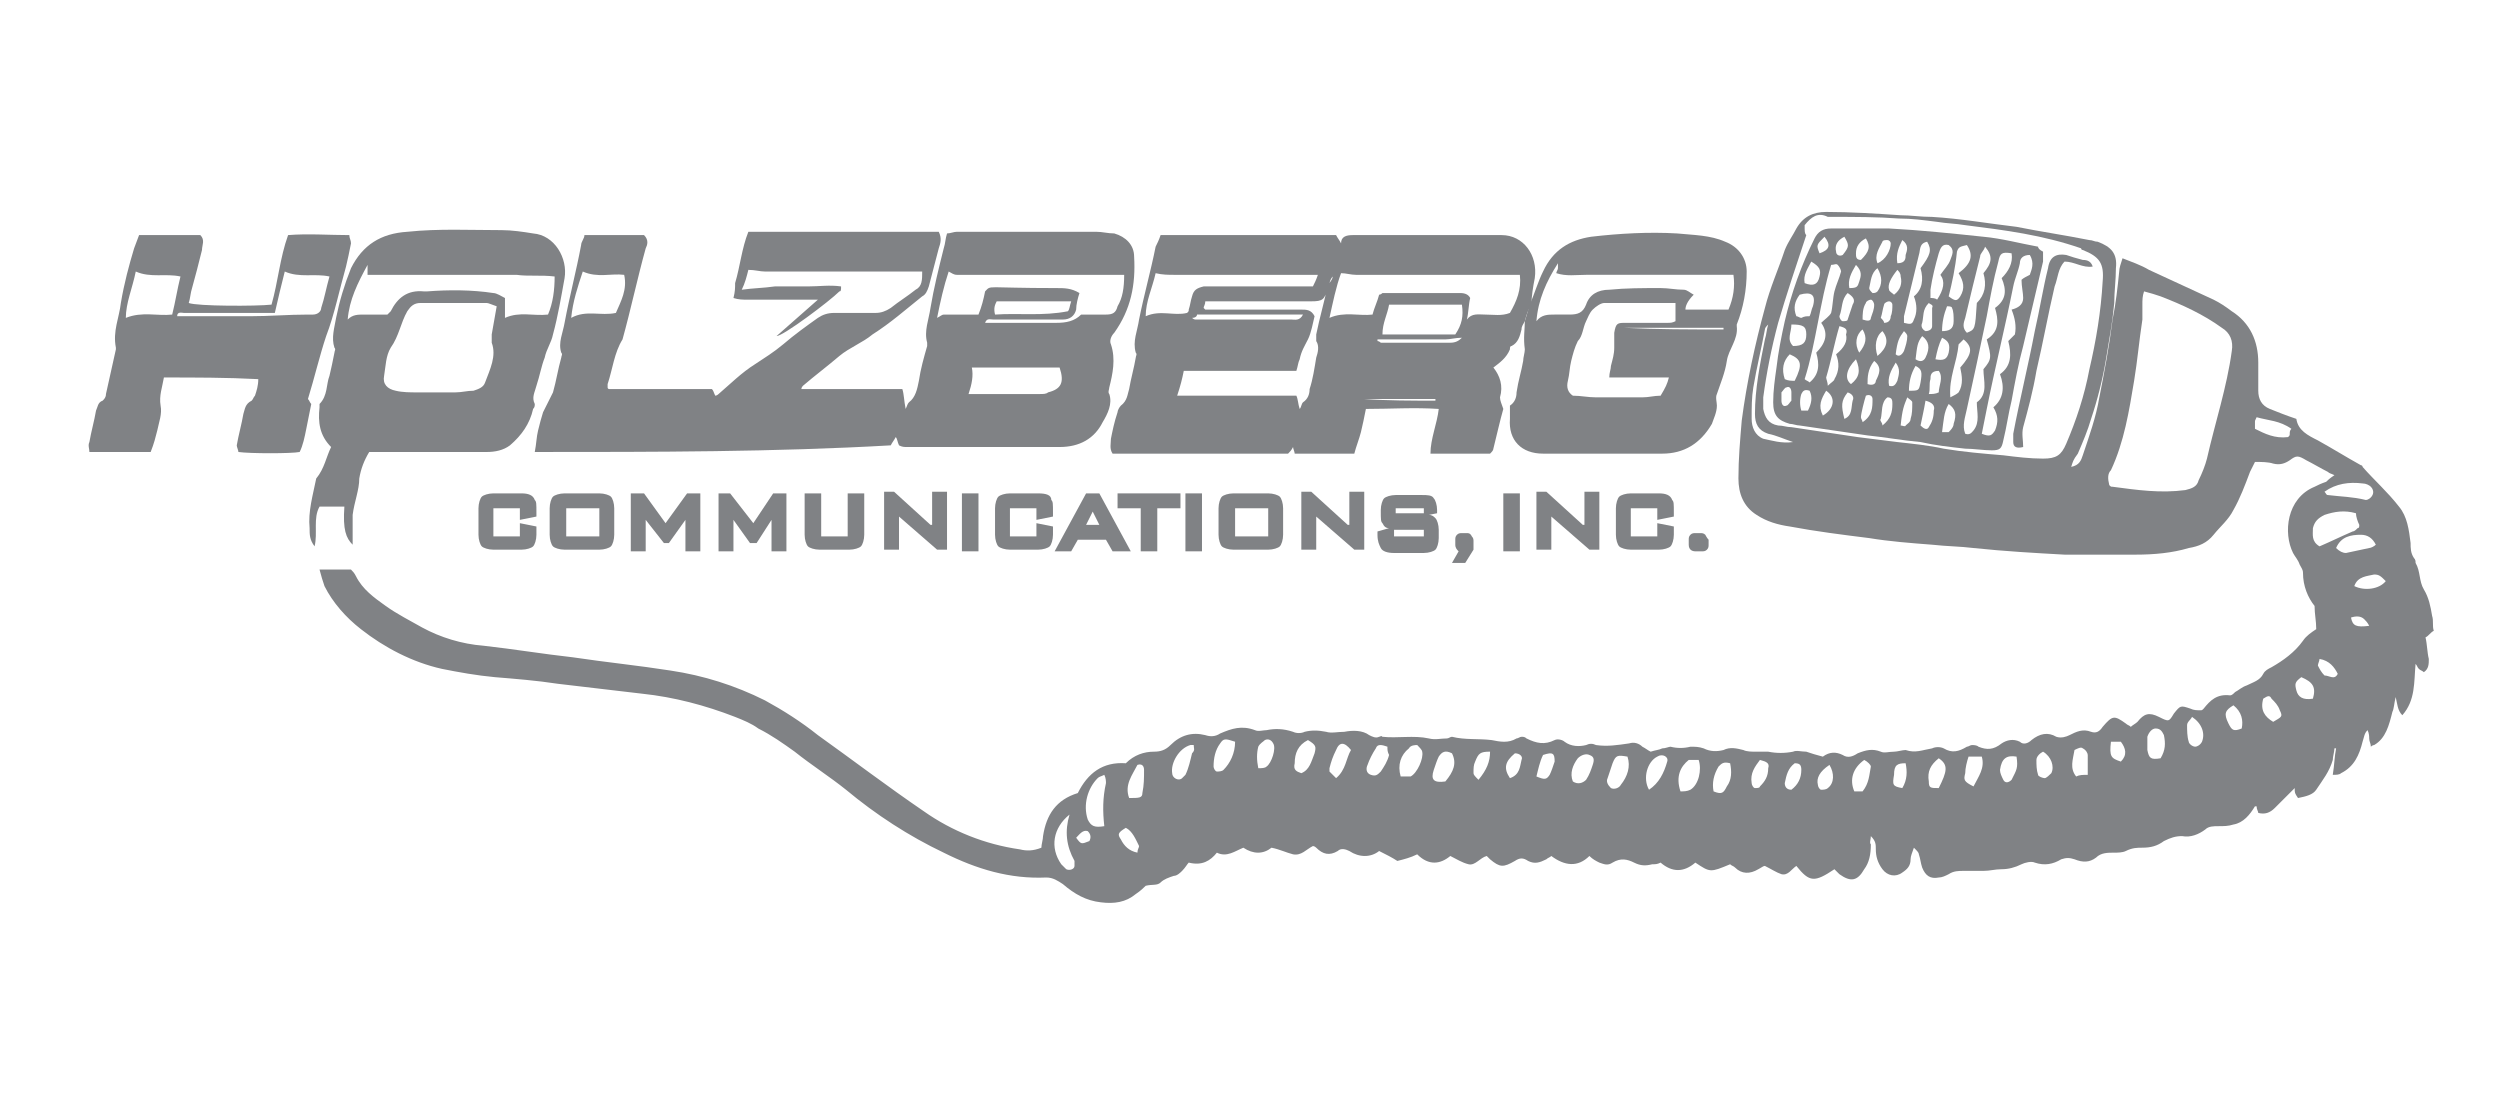 <?xml version="1.0" encoding="UTF-8"?>
<!-- Generator: Adobe Illustrator 22.1.0, SVG Export Plug-In . SVG Version: 6.00 Build 0)  -->
<svg xmlns="http://www.w3.org/2000/svg" xmlns:xlink="http://www.w3.org/1999/xlink" id="Layer_1" x="0px" y="0px" viewBox="0 0 151 67" style="enable-background:new 0 0 151 67;" xml:space="preserve">
<style type="text/css">
	.st0{display:none;}
	.st1{display:inline;}
	.st2{fill:#90908F;}
	.st3{filter:url(#Adobe_OpacityMaskFilter);}
	.st4{fill:#FFFFFF;}
	.st5{mask:url(#mask-2_1_);fill:#90908F;}
	.st6{filter:url(#Adobe_OpacityMaskFilter_1_);}
	.st7{mask:url(#mask-2_2_);fill:#90908F;}
	.st8{filter:url(#Adobe_OpacityMaskFilter_2_);}
	.st9{mask:url(#mask-2_3_);fill:#90908F;}
	.st10{filter:url(#Adobe_OpacityMaskFilter_3_);}
	.st11{mask:url(#mask-2_4_);fill:#90908F;}
	.st12{filter:url(#Adobe_OpacityMaskFilter_4_);}
	.st13{mask:url(#mask-2_5_);fill:#90908F;}
	.st14{filter:url(#Adobe_OpacityMaskFilter_5_);}
	.st15{mask:url(#mask-2_6_);fill:#90908F;}
	.st16{filter:url(#Adobe_OpacityMaskFilter_6_);}
	.st17{mask:url(#mask-2_7_);fill:#90908F;}
	.st18{filter:url(#Adobe_OpacityMaskFilter_7_);}
	.st19{mask:url(#mask-2_8_);fill:#90908F;}
	.st20{filter:url(#Adobe_OpacityMaskFilter_8_);}
	.st21{mask:url(#mask-2_9_);fill:#90908F;}
	.st22{filter:url(#Adobe_OpacityMaskFilter_9_);}
	.st23{mask:url(#mask-2_10_);fill:#90908F;}
	.st24{filter:url(#Adobe_OpacityMaskFilter_10_);}
	.st25{mask:url(#mask-2_11_);fill:#90908F;}
	.st26{filter:url(#Adobe_OpacityMaskFilter_11_);}
	.st27{mask:url(#mask-2_12_);fill:#90908F;}
	.st28{filter:url(#Adobe_OpacityMaskFilter_12_);}
	.st29{mask:url(#mask-2_13_);fill:#90908F;}
	.st30{filter:url(#Adobe_OpacityMaskFilter_13_);}
	.st31{mask:url(#mask-2_14_);fill:#90908F;}
	.st32{filter:url(#Adobe_OpacityMaskFilter_14_);}
	.st33{mask:url(#mask-2_15_);fill:#90908F;}
	.st34{filter:url(#Adobe_OpacityMaskFilter_15_);}
	.st35{mask:url(#mask-2_16_);fill:#90908F;}
	.st36{filter:url(#Adobe_OpacityMaskFilter_16_);}
	.st37{mask:url(#mask-2_17_);fill:#90908F;}
	.st38{filter:url(#Adobe_OpacityMaskFilter_17_);}
	.st39{mask:url(#mask-2_18_);fill:#90908F;}
	.st40{filter:url(#Adobe_OpacityMaskFilter_18_);}
	.st41{mask:url(#mask-2_19_);fill:#90908F;}
	.st42{filter:url(#Adobe_OpacityMaskFilter_19_);}
	.st43{mask:url(#mask-2_20_);fill:#90908F;}
	.st44{filter:url(#Adobe_OpacityMaskFilter_20_);}
	.st45{mask:url(#mask-2_21_);fill:#90908F;}
	.st46{filter:url(#Adobe_OpacityMaskFilter_21_);}
	.st47{mask:url(#mask-2_22_);fill:#90908F;}
	.st48{filter:url(#Adobe_OpacityMaskFilter_22_);}
	.st49{mask:url(#mask-2_23_);fill:#90908F;}
	.st50{filter:url(#Adobe_OpacityMaskFilter_23_);}
	.st51{mask:url(#mask-2_24_);fill:#90908F;}
	.st52{filter:url(#Adobe_OpacityMaskFilter_24_);}
	.st53{mask:url(#mask-2_25_);fill:#90908F;}
	.st54{filter:url(#Adobe_OpacityMaskFilter_25_);}
	.st55{mask:url(#mask-2_26_);fill:#90908F;}
	.st56{filter:url(#Adobe_OpacityMaskFilter_26_);}
	.st57{mask:url(#mask-2_27_);fill:#90908F;}
	.st58{fill:#808285;}
	.st59{display:inline;fill:#808285;}
</style>
<title>accenture</title>
<desc>Created with Sketch.</desc>
<g id="Visual-Design" class="st0">
	<g id="customers" transform="translate(-142, -1806)" class="st1">
		<g id="select-clients" transform="translate(142, 1720)">
			<g id="accenture" transform="translate(0, 86)">
				<path id="Fill-1" class="st2" d="M6.7,39.1c-1.5,0-2.4-0.8-2.4-2.3c0-2.9,4.2-3.5,6.4-3.5C10.8,35.8,9.7,39.1,6.7,39.1z       M15,41.8V28.1c0-4.4-2.9-6-7-6c-4,0-7.3,1.7-7.3,6.1h4.4c0-1.9,1-3,2.9-3c2.2,0,2.7,1.6,2.7,3.5v1.9C6.4,30.8,0,31.4,0,37.2      c0,3.3,2.6,5,5.7,5c2.1,0,4-0.7,5-2.7h0.1v2.2H15z"></path>
				<path id="Fill-3" class="st2" d="M25.8,22.1c-5.8,0-8.8,3.6-8.8,9.2c0,6.7,3.4,10.9,10.3,10.9c1.9,0,3.8-0.3,5.6-0.9v-2.7      c-1.1,0.4-2.1,0.5-3.2,0.5c-5.1,0-7.9-3.7-7.9-8.6c0-2.3,0.8-5.3,3.7-5.3c2.3,0,2.9,1.9,2.9,3.9h4.8      C33.1,24.4,30.5,22.1,25.8,22.1"></path>
				<path id="Fill-5" class="st2" d="M44.5,42.3c1.9,0,3.8-0.3,5.6-0.9v-2.7c-1,0.4-2.1,0.5-3.2,0.5c-5.1,0-7.9-3.7-7.9-8.6      c0-2.3,0.9-5.3,3.7-5.3c2.3,0,2.9,1.9,2.9,3.9h4.8c0-4.7-2.6-7-7.3-7c-5.8,0-8.8,3.6-8.8,9.2C34.2,38.1,37.7,42.3,44.5,42.3"></path>
				<path id="Fill-7" class="st2" d="M59.7,25c2.1,0,3.4,1.3,3.4,3.3h-7C56.3,26.4,57.8,25,59.7,25 M61.5,42.3      c1.8,0,3.6-0.2,5.4-0.8v-3.1c-1.1,0.4-2.5,0.7-3.7,0.7c-4.4,0-7.2-4-7.2-8.1h11.4v-1.1c0-4.7-2.4-7.8-7.3-7.8      c-5.7,0-8.2,3.6-8.2,9.1C51.8,37.5,54.7,42.3,61.5,42.3"></path>
				<path id="Fill-9" class="st2" d="M80,26.7c0.8,0.7,0.7,3.2,0.7,4.1v11h4.5V28.5c0-3.3-1.5-6.3-5.2-6.3c-2.7,0-4.7,1.6-5.7,4      h-0.1v-3.6h-4.5v19.2h4.5v-8.3c0-2.6,1.3-7.2,4.5-7.2C79.2,26.3,79.7,26.4,80,26.7"></path>
				<path id="Fill-11" class="st2" d="M94.5,16.2L90,18v4.6h-3.8v3.1H90V37c0,4,2,5.3,5.9,5.3c1.2,0,2.5-0.1,3.7-0.3v-3.2      c-0.7,0.2-1.4,0.3-2.1,0.3c-2.8,0-3-2.1-3-4.3v-9.1h5.7v-3.1h-5.7V16.2z"></path>
				<path id="Fill-13" class="st2" d="M113.1,38.2L113.1,38.2l0.1,3.6h4.5V22.6h-4.5v8.3c0,2.6-1.3,7.2-4.5,7.2c-0.4,0-1,0-1.3-0.4      c-0.8-0.7-0.7-3.2-0.7-4.1v-11h-4.5v13.3c0,3.3,1.5,6.3,5.2,6.3C110.1,42.3,112.1,40.6,113.1,38.2"></path>
				<path id="Fill-15" class="st2" d="M125.1,26.1L125.1,26.1l-0.1-3.6h-4.5v19.2h4.5v-8.4c0-4.5,1.7-6.5,6.3-6.5v-4.7      C128.1,22.1,126.6,23.5,125.1,26.1"></path>
				<path id="Fill-17" class="st2" d="M140.1,25c2.1,0,3.4,1.3,3.4,3.3h-7C136.7,26.4,138.2,25,140.1,25z M147.3,38.4      c-1.1,0.4-2.5,0.7-3.7,0.7c-4.4,0-7.2-4-7.2-8.1h11.4v-1.1c0-4.7-2.4-7.8-7.3-7.8c-5.7,0-8.2,3.6-8.2,9.1      c0,6.3,2.9,11.1,9.7,11.1c1.8,0,3.6-0.2,5.4-0.8V38.4z"></path>
				<path id="Fill-19" class="st2" d="M86.3,3.2c0,0,9,3.5,10.2,4c-1.3,0.5-10.2,3.9-10.2,3.9v3.2l14-5.7V5.7L86.3,0V3.2z"></path>
				<polygon id="Fill-21" class="st2" points="6.1,57.3 1.9,57.3 1.9,52.8 0.7,52.8 0.7,63.2 1.9,63.2 1.9,58.3 6.1,58.3 6.1,63.2       7.3,63.2 7.3,52.8 6.1,52.8     "></polygon>
				<g id="Clip-24">
				</g>
				<defs>
					<filter id="Adobe_OpacityMaskFilter" filterUnits="userSpaceOnUse" x="8.9" y="52.8" width="1.3" height="1.3">
						<feColorMatrix type="matrix" values="1 0 0 0 0  0 1 0 0 0  0 0 1 0 0  0 0 0 1 0"></feColorMatrix>
					</filter>
				</defs>
				<mask maskUnits="userSpaceOnUse" x="8.9" y="52.8" width="1.3" height="1.3" id="mask-2_1_">
					<g class="st3">
						<polygon id="path-1_1_" class="st4" points="0,66.4 150.6,66.4 150.6,0 0,0       "></polygon>
					</g>
				</mask>
				<polygon id="Fill-23" class="st5" points="8.9,54.2 10.3,54.2 10.3,52.8 8.9,52.8     "></polygon>
				<defs>
					<filter id="Adobe_OpacityMaskFilter_1_" filterUnits="userSpaceOnUse" x="9.1" y="56" width="1" height="7.1">
						<feColorMatrix type="matrix" values="1 0 0 0 0  0 1 0 0 0  0 0 1 0 0  0 0 0 1 0"></feColorMatrix>
					</filter>
				</defs>
				<mask maskUnits="userSpaceOnUse" x="9.1" y="56" width="1" height="7.1" id="mask-2_2_">
					<g class="st6">
						<polygon id="path-1_2_" class="st4" points="0,66.4 150.6,66.4 150.6,0 0,0       "></polygon>
					</g>
				</mask>
				<polygon id="Fill-25" class="st7" points="9.1,63.1 10.1,63.1 10.1,56 9.1,56     "></polygon>
				<defs>
					<filter id="Adobe_OpacityMaskFilter_2_" filterUnits="userSpaceOnUse" x="11.2" y="55.9" width="5.3" height="10.4">
						<feColorMatrix type="matrix" values="1 0 0 0 0  0 1 0 0 0  0 0 1 0 0  0 0 0 1 0"></feColorMatrix>
					</filter>
				</defs>
				<mask maskUnits="userSpaceOnUse" x="11.2" y="55.9" width="5.3" height="10.4" id="mask-2_3_">
					<g class="st8">
						<polygon id="path-1_3_" class="st4" points="0,66.4 150.6,66.4 150.6,0 0,0       "></polygon>
					</g>
				</mask>
				<path id="Fill-26" class="st9" d="M13.8,62.3c-1.3,0-1.5-1.7-1.5-2.6c0-0.9,0.2-2.9,1.5-2.9c1.3,0,1.7,1.8,1.7,2.7      C15.5,60.5,15.1,62.3,13.8,62.3z M15.5,57.2L15.5,57.2c-0.3-0.8-1-1.3-1.9-1.3c-1.9,0-2.4,2.2-2.4,3.8c0,1.6,0.4,3.5,2.4,3.5      c0.9,0,1.6-0.5,1.9-1.4h0V63c0,1.5-0.5,2.4-2.2,2.4c-0.6,0-1.2-0.1-1.8-0.4v1c0.7,0.1,1.2,0.2,1.9,0.2c2,0,3-1.1,3-3.1V56h-1      V57.2z"></path>
				<defs>
					<filter id="Adobe_OpacityMaskFilter_3_" filterUnits="userSpaceOnUse" x="18.1" y="52.8" width="5.1" height="10.3">
						<feColorMatrix type="matrix" values="1 0 0 0 0  0 1 0 0 0  0 0 1 0 0  0 0 0 1 0"></feColorMatrix>
					</filter>
				</defs>
				<mask maskUnits="userSpaceOnUse" x="18.1" y="52.8" width="5.1" height="10.3" id="mask-2_4_">
					<g class="st10">
						<polygon id="path-1_4_" class="st4" points="0,66.4 150.6,66.4 150.6,0 0,0       "></polygon>
					</g>
				</mask>
				<path id="Fill-27" class="st11" d="M21.3,55.9c-1.2,0-1.9,0.7-2.2,1.8h0v-4.8h-1v10.3h1v-2.9c0-1.1,0.6-3.3,2-3.3      c1.2,0,1,1.5,1,2.3v3.9h1v-5.1C23.2,56.9,22.6,55.9,21.3,55.9"></path>
				<defs>
					<filter id="Adobe_OpacityMaskFilter_4_" filterUnits="userSpaceOnUse" x="27.6" y="55.9" width="5.3" height="10.5">
						<feColorMatrix type="matrix" values="1 0 0 0 0  0 1 0 0 0  0 0 1 0 0  0 0 0 1 0"></feColorMatrix>
					</filter>
				</defs>
				<mask maskUnits="userSpaceOnUse" x="27.6" y="55.9" width="5.3" height="10.5" id="mask-2_5_">
					<g class="st12">
						<polygon id="path-1_5_" class="st4" points="0,66.4 150.6,66.4 150.6,0 0,0       "></polygon>
					</g>
				</mask>
				<path id="Fill-28" class="st13" d="M30.3,62.5c-1.3,0-1.6-1.9-1.6-2.9c0-1,0.4-2.8,1.7-2.8c1.3,0,1.5,1.6,1.5,2.6      C31.8,60.3,31.7,62.5,30.3,62.5 M30.5,55.9c-0.9,0-1.6,0.6-1.9,1.4h0V56h-1v10.3h1V62h0c0.3,0.9,1,1.3,1.9,1.3      c1.9,0,2.4-2.2,2.4-3.8C33,57.9,32.6,55.9,30.5,55.9"></path>
				<defs>
					<filter id="Adobe_OpacityMaskFilter_5_" filterUnits="userSpaceOnUse" x="33.8" y="55.9" width="5.3" height="7.4">
						<feColorMatrix type="matrix" values="1 0 0 0 0  0 1 0 0 0  0 0 1 0 0  0 0 0 1 0"></feColorMatrix>
					</filter>
				</defs>
				<mask maskUnits="userSpaceOnUse" x="33.8" y="55.9" width="5.3" height="7.4" id="mask-2_6_">
					<g class="st14">
						<polygon id="path-1_6_" class="st4" points="0,66.4 150.6,66.4 150.6,0 0,0       "></polygon>
					</g>
				</mask>
				<path id="Fill-29" class="st15" d="M35,58.1c0.2-0.8,0.7-1.3,1.5-1.3c0.8,0,1.4,0.6,1.4,1.3H35z M36.6,55.9      c-2.1,0-2.8,1.6-2.8,3.5c0,2.3,1,4,3.5,4c0.6,0,1.1,0,1.6-0.2v-0.8c-0.5,0.1-0.9,0.2-1.4,0.2c-1.8,0-2.5-1.6-2.5-3.1v-0.4h4.1      v-0.3C39.1,57,38.2,55.9,36.6,55.9z"></path>
				<defs>
					<filter id="Adobe_OpacityMaskFilter_6_" filterUnits="userSpaceOnUse" x="40.3" y="55.9" width="3.4" height="7.3">
						<feColorMatrix type="matrix" values="1 0 0 0 0  0 1 0 0 0  0 0 1 0 0  0 0 0 1 0"></feColorMatrix>
					</filter>
				</defs>
				<mask maskUnits="userSpaceOnUse" x="40.3" y="55.9" width="3.4" height="7.3" id="mask-2_7_">
					<g class="st16">
						<polygon id="path-1_7_" class="st4" points="0,66.4 150.6,66.4 150.6,0 0,0       "></polygon>
					</g>
				</mask>
				<path id="Fill-30" class="st17" d="M41.3,57.4L41.3,57.4l0-1.4h-1v7.1h1v-2.9c0-1.6,0.6-3.2,2.4-3.2v-1.1      C42.6,55.9,41.8,56.4,41.3,57.4"></path>
				<defs>
					<filter id="Adobe_OpacityMaskFilter_7_" filterUnits="userSpaceOnUse" x="44.5" y="52.8" width="4.7" height="10.4">
						<feColorMatrix type="matrix" values="1 0 0 0 0  0 1 0 0 0  0 0 1 0 0  0 0 0 1 0"></feColorMatrix>
					</filter>
				</defs>
				<mask maskUnits="userSpaceOnUse" x="44.5" y="52.8" width="4.7" height="10.4" id="mask-2_8_">
					<g class="st18">
						<polygon id="path-1_8_" class="st4" points="0,66.4 150.6,66.4 150.6,0 0,0       "></polygon>
					</g>
				</mask>
				<path id="Fill-31" class="st19" d="M48.2,53.6c0.4,0,0.7,0.1,1,0.2v-0.9c-0.4-0.1-0.8-0.1-1.2-0.1c-1.5,0-2.3,0.8-2.3,2.3v1      h-1.2v0.9h1.2v6.3h1v-6.3h2V56h-2C46.7,54.8,46.6,53.6,48.2,53.6"></path>
				<defs>
					<filter id="Adobe_OpacityMaskFilter_8_" filterUnits="userSpaceOnUse" x="49.1" y="55.9" width="5.8" height="7.5">
						<feColorMatrix type="matrix" values="1 0 0 0 0  0 1 0 0 0  0 0 1 0 0  0 0 0 1 0"></feColorMatrix>
					</filter>
				</defs>
				<mask maskUnits="userSpaceOnUse" x="49.1" y="55.9" width="5.8" height="7.5" id="mask-2_9_">
					<g class="st20">
						<polygon id="path-1_9_" class="st4" points="0,66.4 150.6,66.4 150.6,0 0,0       "></polygon>
					</g>
				</mask>
				<path id="Fill-32" class="st21" d="M52,62.5c-1.5,0-1.7-1.7-1.7-2.9c0-1.1,0.3-2.9,1.7-2.9c1.5,0,1.8,1.7,1.8,2.9      C53.7,60.7,53.5,62.5,52,62.5 M52,55.9c-2.2,0-2.9,1.8-2.9,3.7c0,1.9,0.7,3.7,2.9,3.7c2.2,0,2.9-1.8,2.9-3.7      C54.9,57.7,54.2,55.9,52,55.9"></path>
				<defs>
					<filter id="Adobe_OpacityMaskFilter_9_" filterUnits="userSpaceOnUse" x="56.1" y="55.9" width="3.4" height="7.3">
						<feColorMatrix type="matrix" values="1 0 0 0 0  0 1 0 0 0  0 0 1 0 0  0 0 0 1 0"></feColorMatrix>
					</filter>
				</defs>
				<mask maskUnits="userSpaceOnUse" x="56.1" y="55.9" width="3.4" height="7.3" id="mask-2_10_">
					<g class="st22">
						<polygon id="path-1_10_" class="st4" points="0,66.4 150.6,66.4 150.6,0 0,0       "></polygon>
					</g>
				</mask>
				<path id="Fill-33" class="st23" d="M57.2,57.4L57.2,57.4l0-1.4h-1v7.1h1v-2.9c0-1.6,0.6-3.2,2.4-3.2v-1.1      C58.4,55.9,57.6,56.4,57.2,57.4"></path>
				<defs>
					<filter id="Adobe_OpacityMaskFilter_10_" filterUnits="userSpaceOnUse" x="60.4" y="55.9" width="8.7" height="7.3">
						<feColorMatrix type="matrix" values="1 0 0 0 0  0 1 0 0 0  0 0 1 0 0  0 0 0 1 0"></feColorMatrix>
					</filter>
				</defs>
				<mask maskUnits="userSpaceOnUse" x="60.4" y="55.9" width="8.7" height="7.3" id="mask-2_11_">
					<g class="st24">
						<polygon id="path-1_11_" class="st4" points="0,66.4 150.6,66.4 150.6,0 0,0       "></polygon>
					</g>
				</mask>
				<path id="Fill-34" class="st25" d="M67.3,55.9c-1,0-1.7,0.7-2,1.6h0c-0.1-1.1-0.7-1.6-1.8-1.6c-1.2,0-1.7,0.8-2,1.8h0V56h-1v7.1      h1v-2.9c0-1,0.5-3.3,1.8-3.3c1.2,0,1,1.5,1,2.3v3.9h1v-2.9c0-1,0.5-3.3,1.8-3.3c1.2,0,1,1.5,1,2.3v3.9h1v-5.1      C69.1,56.9,68.6,55.9,67.3,55.9"></path>
				<defs>
					<filter id="Adobe_OpacityMaskFilter_11_" filterUnits="userSpaceOnUse" x="70.3" y="55.9" width="5.1" height="7.4">
						<feColorMatrix type="matrix" values="1 0 0 0 0  0 1 0 0 0  0 0 1 0 0  0 0 0 1 0"></feColorMatrix>
					</filter>
				</defs>
				<mask maskUnits="userSpaceOnUse" x="70.3" y="55.9" width="5.1" height="7.4" id="mask-2_12_">
					<g class="st26">
						<polygon id="path-1_12_" class="st4" points="0,66.4 150.6,66.4 150.6,0 0,0       "></polygon>
					</g>
				</mask>
				<path id="Fill-35" class="st27" d="M74.2,61.4c-0.3,0.6-0.9,1.1-1.7,1.1c-0.6,0-1-0.4-1-1c0-1.1,1.4-1.5,2.3-1.5h0.6      C74.4,60.5,74.4,60.8,74.2,61.4 M73.1,55.9c-1.3,0-2.5,0.6-2.6,2h1.1c0.1-0.9,0.6-1.1,1.5-1.1c1.4,0,1.3,1.1,1.3,2.2v0.2      c-0.2,0-0.5,0-0.7,0c-1.3,0-3.4,0.6-3.4,2.2c0,1.2,0.7,2,1.9,2c0.8,0,1.8-0.4,2.2-1.1h0v0.9h1v-5C75.5,56.6,74.7,55.9,73.1,55.9      "></path>
				<defs>
					<filter id="Adobe_OpacityMaskFilter_12_" filterUnits="userSpaceOnUse" x="77.1" y="55.9" width="5.1" height="7.3">
						<feColorMatrix type="matrix" values="1 0 0 0 0  0 1 0 0 0  0 0 1 0 0  0 0 0 1 0"></feColorMatrix>
					</filter>
				</defs>
				<mask maskUnits="userSpaceOnUse" x="77.1" y="55.9" width="5.1" height="7.3" id="mask-2_13_">
					<g class="st28">
						<polygon id="path-1_13_" class="st4" points="0,66.4 150.6,66.4 150.6,0 0,0       "></polygon>
					</g>
				</mask>
				<path id="Fill-36" class="st29" d="M80.3,55.9c-1.2,0-1.9,0.7-2.2,1.8h0V56h-1v7.1h1v-2.9c0-1.1,0.6-3.3,2-3.3      c1.2,0,1,1.5,1,2.3v3.9h1v-5.1C82.2,56.9,81.6,55.9,80.3,55.9"></path>
				<defs>
					<filter id="Adobe_OpacityMaskFilter_13_" filterUnits="userSpaceOnUse" x="83.4" y="55.9" width="5.3" height="7.5">
						<feColorMatrix type="matrix" values="1 0 0 0 0  0 1 0 0 0  0 0 1 0 0  0 0 0 1 0"></feColorMatrix>
					</filter>
				</defs>
				<mask maskUnits="userSpaceOnUse" x="83.4" y="55.9" width="5.3" height="7.5" id="mask-2_14_">
					<g class="st30">
						<polygon id="path-1_14_" class="st4" points="0,66.4 150.6,66.4 150.6,0 0,0       "></polygon>
					</g>
				</mask>
				<path id="Fill-37" class="st31" d="M86.3,56.7c0.9,0,1.3,0.7,1.3,1.5h1.2c0-1.5-0.9-2.3-2.4-2.3c-2.2,0-2.9,1.6-2.9,3.6      c0,2.4,1.2,3.9,3.7,3.9c0.5,0,1,0,1.5-0.2v-0.8c-0.4,0.1-0.8,0.1-1.2,0.1c-2,0-2.8-1.4-2.8-3.3C84.6,58.1,85,56.7,86.3,56.7"></path>
				<defs>
					<filter id="Adobe_OpacityMaskFilter_14_" filterUnits="userSpaceOnUse" x="89.2" y="55.9" width="5.3" height="7.4">
						<feColorMatrix type="matrix" values="1 0 0 0 0  0 1 0 0 0  0 0 1 0 0  0 0 0 1 0"></feColorMatrix>
					</filter>
				</defs>
				<mask maskUnits="userSpaceOnUse" x="89.2" y="55.9" width="5.3" height="7.4" id="mask-2_15_">
					<g class="st32">
						<polygon id="path-1_15_" class="st4" points="0,66.4 150.6,66.4 150.6,0 0,0       "></polygon>
					</g>
				</mask>
				<path id="Fill-38" class="st33" d="M90.4,58.1c0.2-0.8,0.7-1.3,1.5-1.3c0.8,0,1.4,0.6,1.4,1.3H90.4z M92,55.9      c-2.1,0-2.8,1.6-2.8,3.5c0,2.3,1,4,3.5,4c0.6,0,1.1,0,1.6-0.2v-0.8c-0.5,0.1-0.9,0.2-1.4,0.2c-1.8,0-2.5-1.6-2.5-3.1v-0.4h4.1      v-0.3C94.4,57,93.6,55.9,92,55.9z"></path>
				<defs>
					<filter id="Adobe_OpacityMaskFilter_15_" filterUnits="userSpaceOnUse" x="95.3" y="61.7" width="1.5" height="1.5">
						<feColorMatrix type="matrix" values="1 0 0 0 0  0 1 0 0 0  0 0 1 0 0  0 0 0 1 0"></feColorMatrix>
					</filter>
				</defs>
				<mask maskUnits="userSpaceOnUse" x="95.3" y="61.7" width="1.5" height="1.5" id="mask-2_16_">
					<g class="st34">
						<polygon id="path-1_16_" class="st4" points="0,66.4 150.6,66.4 150.6,0 0,0       "></polygon>
					</g>
				</mask>
				<polygon id="Fill-39" class="st35" points="95.3,63.1 96.8,63.1 96.8,61.7 95.3,61.7     "></polygon>
				<defs>
					<filter id="Adobe_OpacityMaskFilter_16_" filterUnits="userSpaceOnUse" x="100.8" y="52.8" width="6.6" height="10.3">
						<feColorMatrix type="matrix" values="1 0 0 0 0  0 1 0 0 0  0 0 1 0 0  0 0 0 1 0"></feColorMatrix>
					</filter>
				</defs>
				<mask maskUnits="userSpaceOnUse" x="100.8" y="52.8" width="6.6" height="10.3" id="mask-2_17_">
					<g class="st36">
						<polygon id="path-1_17_" class="st4" points="0,66.4 150.6,66.4 150.6,0 0,0       "></polygon>
					</g>
				</mask>
				<path id="Fill-40" class="st37" d="M104.6,61.9c-0.5,0.2-1.2,0.3-1.8,0.3H102v-8.4h0.7c0.6,0,1.2,0,1.7,0.2      c1.6,0.6,1.8,2.5,1.8,3.9C106.1,59.3,106,61.2,104.6,61.9 M103.2,52.8h-2.3v10.3h1.9c0.7,0,1.5,0,2.2-0.3      c2.1-0.7,2.5-2.9,2.5-4.9C107.4,55,106.5,52.8,103.2,52.8"></path>
				<defs>
					<filter id="Adobe_OpacityMaskFilter_17_" filterUnits="userSpaceOnUse" x="108.3" y="55.9" width="5.3" height="7.4">
						<feColorMatrix type="matrix" values="1 0 0 0 0  0 1 0 0 0  0 0 1 0 0  0 0 0 1 0"></feColorMatrix>
					</filter>
				</defs>
				<mask maskUnits="userSpaceOnUse" x="108.3" y="55.9" width="5.3" height="7.4" id="mask-2_18_">
					<g class="st38">
						<polygon id="path-1_18_" class="st4" points="0,66.4 150.6,66.4 150.6,0 0,0       "></polygon>
					</g>
				</mask>
				<path id="Fill-41" class="st39" d="M109.6,58.1c0.2-0.8,0.7-1.3,1.5-1.3c0.8,0,1.4,0.6,1.4,1.3H109.6z M111.1,55.9      c-2.1,0-2.8,1.6-2.8,3.5c0,2.3,1,4,3.5,4c0.6,0,1.1,0,1.6-0.2v-0.8c-0.5,0.1-0.9,0.2-1.4,0.2c-1.8,0-2.5-1.6-2.5-3.1v-0.4h4.1      v-0.3C113.6,57,112.8,55.9,111.1,55.9z"></path>
				<defs>
					<filter id="Adobe_OpacityMaskFilter_18_" filterUnits="userSpaceOnUse" x="114.9" y="52.8" width="1" height="10.3">
						<feColorMatrix type="matrix" values="1 0 0 0 0  0 1 0 0 0  0 0 1 0 0  0 0 0 1 0"></feColorMatrix>
					</filter>
				</defs>
				<mask maskUnits="userSpaceOnUse" x="114.9" y="52.8" width="1" height="10.3" id="mask-2_19_">
					<g class="st40">
						<polygon id="path-1_19_" class="st4" points="0,66.4 150.6,66.4 150.6,0 0,0       "></polygon>
					</g>
				</mask>
				<polygon id="Fill-42" class="st41" points="114.9,63.1 115.9,63.1 115.9,52.8 114.9,52.8     "></polygon>
				<defs>
					<filter id="Adobe_OpacityMaskFilter_19_" filterUnits="userSpaceOnUse" x="117.6" y="52.8" width="1.3" height="1.3">
						<feColorMatrix type="matrix" values="1 0 0 0 0  0 1 0 0 0  0 0 1 0 0  0 0 0 1 0"></feColorMatrix>
					</filter>
				</defs>
				<mask maskUnits="userSpaceOnUse" x="117.6" y="52.8" width="1.3" height="1.3" id="mask-2_20_">
					<g class="st42">
						<polygon id="path-1_20_" class="st4" points="0,66.4 150.6,66.4 150.6,0 0,0       "></polygon>
					</g>
				</mask>
				<polygon id="Fill-43" class="st43" points="117.6,54.2 118.9,54.2 118.9,52.8 117.6,52.8     "></polygon>
				<defs>
					<filter id="Adobe_OpacityMaskFilter_20_" filterUnits="userSpaceOnUse" x="117.7" y="56" width="1" height="7.1">
						<feColorMatrix type="matrix" values="1 0 0 0 0  0 1 0 0 0  0 0 1 0 0  0 0 0 1 0"></feColorMatrix>
					</filter>
				</defs>
				<mask maskUnits="userSpaceOnUse" x="117.7" y="56" width="1" height="7.1" id="mask-2_21_">
					<g class="st44">
						<polygon id="path-1_21_" class="st4" points="0,66.4 150.6,66.4 150.6,0 0,0       "></polygon>
					</g>
				</mask>
				<polygon id="Fill-44" class="st45" points="117.7,63.1 118.8,63.1 118.8,56 117.7,56     "></polygon>
				<defs>
					<filter id="Adobe_OpacityMaskFilter_21_" filterUnits="userSpaceOnUse" x="119.6" y="56" width="6.1" height="7.1">
						<feColorMatrix type="matrix" values="1 0 0 0 0  0 1 0 0 0  0 0 1 0 0  0 0 0 1 0"></feColorMatrix>
					</filter>
				</defs>
				<mask maskUnits="userSpaceOnUse" x="119.6" y="56" width="6.1" height="7.1" id="mask-2_22_">
					<g class="st46">
						<polygon id="path-1_22_" class="st4" points="0,66.4 150.6,66.4 150.6,0 0,0       "></polygon>
					</g>
				</mask>
				<polygon id="Fill-45" class="st47" points="122.8,61.7 122.8,61.7 120.7,56 119.6,56 122.3,63.1 123.3,63.1 125.7,56 124.6,56           "></polygon>
				<defs>
					<filter id="Adobe_OpacityMaskFilter_22_" filterUnits="userSpaceOnUse" x="125.9" y="55.9" width="5.3" height="7.4">
						<feColorMatrix type="matrix" values="1 0 0 0 0  0 1 0 0 0  0 0 1 0 0  0 0 0 1 0"></feColorMatrix>
					</filter>
				</defs>
				<mask maskUnits="userSpaceOnUse" x="125.9" y="55.9" width="5.3" height="7.4" id="mask-2_23_">
					<g class="st48">
						<polygon id="path-1_23_" class="st4" points="0,66.4 150.6,66.4 150.6,0 0,0       "></polygon>
					</g>
				</mask>
				<path id="Fill-46" class="st49" d="M127.2,58.1c0.1-0.8,0.7-1.3,1.5-1.3c0.8,0,1.4,0.6,1.4,1.3H127.2z M128.7,55.9      c-2.1,0-2.8,1.6-2.8,3.5c0,2.3,1,4,3.5,4c0.6,0,1.1,0,1.6-0.2v-0.8c-0.5,0.1-0.9,0.2-1.4,0.2c-1.8,0-2.5-1.6-2.5-3.1v-0.4h4.1      v-0.3C131.2,57,130.4,55.9,128.7,55.9z"></path>
				<defs>
					<filter id="Adobe_OpacityMaskFilter_23_" filterUnits="userSpaceOnUse" x="132.5" y="55.9" width="3.4" height="7.3">
						<feColorMatrix type="matrix" values="1 0 0 0 0  0 1 0 0 0  0 0 1 0 0  0 0 0 1 0"></feColorMatrix>
					</filter>
				</defs>
				<mask maskUnits="userSpaceOnUse" x="132.5" y="55.9" width="3.4" height="7.3" id="mask-2_24_">
					<g class="st50">
						<polygon id="path-1_24_" class="st4" points="0,66.4 150.6,66.4 150.6,0 0,0       "></polygon>
					</g>
				</mask>
				<path id="Fill-47" class="st51" d="M133.5,57.4L133.5,57.4l0-1.4h-1v7.1h1v-2.9c0-1.6,0.6-3.2,2.4-3.2v-1.1      C134.8,55.9,134,56.4,133.5,57.4"></path>
				<defs>
					<filter id="Adobe_OpacityMaskFilter_24_" filterUnits="userSpaceOnUse" x="136.3" y="55.9" width="5.3" height="7.4">
						<feColorMatrix type="matrix" values="1 0 0 0 0  0 1 0 0 0  0 0 1 0 0  0 0 0 1 0"></feColorMatrix>
					</filter>
				</defs>
				<mask maskUnits="userSpaceOnUse" x="136.3" y="55.9" width="5.3" height="7.4" id="mask-2_25_">
					<g class="st52">
						<polygon id="path-1_25_" class="st4" points="0,66.4 150.6,66.4 150.6,0 0,0       "></polygon>
					</g>
				</mask>
				<path id="Fill-48" class="st53" d="M137.6,58.1c0.2-0.8,0.7-1.3,1.5-1.3c0.8,0,1.4,0.6,1.4,1.3H137.6z M139.1,55.9      c-2.1,0-2.8,1.6-2.8,3.5c0,2.3,1,4,3.5,4c0.6,0,1.1,0,1.6-0.2v-0.8c-0.5,0.1-0.9,0.2-1.4,0.2c-1.8,0-2.5-1.6-2.5-3.1v-0.4h4.1      v-0.3C141.6,57,140.8,55.9,139.1,55.9z"></path>
				<defs>
					<filter id="Adobe_OpacityMaskFilter_25_" filterUnits="userSpaceOnUse" x="142.4" y="52.8" width="5.3" height="10.5">
						<feColorMatrix type="matrix" values="1 0 0 0 0  0 1 0 0 0  0 0 1 0 0  0 0 0 1 0"></feColorMatrix>
					</filter>
				</defs>
				<mask maskUnits="userSpaceOnUse" x="142.4" y="52.8" width="5.3" height="10.5" id="mask-2_26_">
					<g class="st54">
						<polygon id="path-1_26_" class="st4" points="0,66.4 150.6,66.4 150.6,0 0,0       "></polygon>
					</g>
				</mask>
				<path id="Fill-49" class="st55" d="M145.1,62.5c-1.3,0-1.5-1.6-1.5-2.6c0-1,0.1-3.1,1.5-3.1c1.3,0,1.6,1.9,1.6,2.9      C146.8,60.6,146.4,62.5,145.1,62.5z M146.8,57.2L146.8,57.2c-0.3-0.9-1-1.3-1.9-1.3c-1.9,0-2.4,2.2-2.4,3.8      c0,1.7,0.4,3.7,2.4,3.7c0.9,0,1.6-0.6,1.9-1.4h0v1.2h1V52.8h-1V57.2z"></path>
				<defs>
					<filter id="Adobe_OpacityMaskFilter_26_" filterUnits="userSpaceOnUse" x="149.1" y="61.7" width="1.5" height="1.5">
						<feColorMatrix type="matrix" values="1 0 0 0 0  0 1 0 0 0  0 0 1 0 0  0 0 0 1 0"></feColorMatrix>
					</filter>
				</defs>
				<mask maskUnits="userSpaceOnUse" x="149.1" y="61.7" width="1.5" height="1.5" id="mask-2_27_">
					<g class="st56">
						<polygon id="path-1_27_" class="st4" points="0,66.4 150.6,66.4 150.6,0 0,0       "></polygon>
					</g>
				</mask>
				<polygon id="Fill-50" class="st57" points="149.1,63.1 150.6,63.1 150.6,61.7 149.1,61.7     "></polygon>
			</g>
		</g>
	</g>
</g>
<g class="st0">
	<g class="st1">
		<g>
			<path class="st58" d="M22.1,44.2h7.2v1.1h-3v7.5H25v-7.5h-2.9V44.2z"></path>
			<path class="st58" d="M30.4,52.7v-8.6h2.1c0.9,0,1.6,0.2,2.1,0.6c0.5,0.4,0.8,1,0.8,1.7c0,0.5-0.1,0.9-0.4,1.3     c-0.2,0.4-0.6,0.6-1.1,0.8c0.3,0.2,0.5,0.4,0.8,0.7c0.3,0.3,0.6,0.9,1.1,1.6c0.3,0.5,0.5,0.9,0.7,1.1l0.5,0.6h-1.5l-0.4-0.6     c0,0,0-0.1-0.1-0.1l-0.2-0.3l-0.4-0.6l-0.4-0.7c-0.3-0.4-0.5-0.6-0.7-0.8c-0.2-0.2-0.4-0.4-0.6-0.4C32.6,49.1,32.4,49,32,49h-0.3     v3.7H30.4z M32,45.2h-0.4v2.7h0.5c0.6,0,1-0.1,1.3-0.2c0.2-0.1,0.4-0.3,0.5-0.5c0.1-0.2,0.2-0.5,0.2-0.7c0-0.3-0.1-0.5-0.2-0.7     c-0.1-0.2-0.3-0.4-0.6-0.5C33,45.3,32.6,45.2,32,45.2z"></path>
			<path class="st58" d="M40.7,44.1h0.9l3.8,8.6h-1.3L43,50.2h-3.7l-1.1,2.5H37L40.7,44.1z M42.5,49.1L41.1,46l-1.3,3.1H42.5z"></path>
			<path class="st58" d="M46.3,44.2h1.2v8.6h-1.2V44.2z"></path>
			<path class="st58" d="M56.3,44.2h1.2v8.6h-1.1l-5.7-6.6v6.6h-1.2v-8.6h1l5.8,6.7V44.2z"></path>
			<path class="st58" d="M59.3,44.2h1.2v8.6h-1.2V44.2z"></path>
			<path class="st58" d="M69.2,44.2h1.2v8.6h-1.1l-5.7-6.6v6.6h-1.2v-8.6h1l5.8,6.7V44.2z"></path>
			<path class="st58" d="M76.8,48.5h2.9v3.6c-1.1,0.5-2.1,0.7-3.1,0.7c-1.4,0-2.6-0.4-3.4-1.2c-0.8-0.8-1.3-1.8-1.3-3.1     c0-1.3,0.4-2.3,1.3-3.2c0.9-0.9,2-1.3,3.3-1.3c0.5,0,0.9,0.1,1.4,0.2c0.4,0.1,1,0.3,1.6,0.6V46c-1-0.6-2-0.9-3-0.9     c-0.9,0-1.7,0.3-2.4,1c-0.6,0.6-1,1.4-1,2.3c0,1,0.3,1.8,1,2.4c0.6,0.6,1.5,0.9,2.5,0.9c0.5,0,1.1-0.1,1.8-0.3l0.1,0v-1.8h-1.6     V48.5z"></path>
			<path class="st58" d="M86,44.1c0.5,0,1,0.1,1.4,0.2c0.5,0.1,1,0.3,1.5,0.6v1.6c-0.5-0.3-1-0.5-1.5-0.7c-0.4-0.1-0.9-0.2-1.4-0.2     c-0.6,0-1.2,0.1-1.6,0.4c-0.5,0.3-0.9,0.6-1.1,1.1c-0.3,0.5-0.4,1-0.4,1.5c0,0.6,0.1,1.1,0.4,1.5s0.6,0.8,1.1,1.1     c0.5,0.2,1,0.4,1.7,0.4c0.5,0,0.9-0.1,1.3-0.2c0.4-0.1,1-0.4,1.6-0.7v1.6c-0.6,0.3-1.1,0.5-1.5,0.6c-0.5,0.1-1,0.2-1.6,0.2     c-0.9,0-1.7-0.2-2.4-0.5s-1.3-0.9-1.7-1.6c-0.4-0.7-0.6-1.4-0.6-2.2c0-0.9,0.2-1.6,0.6-2.3c0.4-0.7,1-1.2,1.7-1.6     C84.3,44.3,85.1,44.1,86,44.1z"></path>
			<path class="st58" d="M96.1,44.2v1.3h-3.9v2.2H96V49h-3.7v2.4h4v1.3h-5.6v-8.6H96.1z"></path>
			<path class="st58" d="M99.2,44.2l5.1,6v-6h1.6v8.6h-1.4l-5.1-6.1v6.1h-1.6v-8.6H99.2z"></path>
			<path class="st58" d="M114.9,44.2v1.3h-3v7.3h-1.7v-7.3h-3v-1.3H114.9z"></path>
			<path class="st58" d="M121.7,44.2v1.3h-3.9v2.2h3.7V49h-3.7v2.4h4v1.3h-5.6v-8.6H121.7z"></path>
			<path class="st58" d="M126.4,44.2c0.8,0,1.5,0.2,2,0.7c0.5,0.4,0.8,1,0.8,1.7c0,0.5-0.1,0.9-0.4,1.3c-0.3,0.4-0.6,0.6-1.1,0.9     c0.3,0.1,0.5,0.3,0.7,0.6c0.2,0.3,0.5,0.7,0.8,1.3c0.5,1,0.9,1.8,1.2,2.1h-1.8c-0.1-0.2-0.3-0.5-0.5-0.9c-0.5-0.9-0.8-1.5-1-1.8     c-0.2-0.3-0.4-0.5-0.6-0.7c-0.2-0.1-0.4-0.2-0.7-0.2H125v3.6h-1.7v-8.6H126.4z M126.1,47.8c0.4,0,0.8-0.1,1-0.3     c0.2-0.2,0.4-0.5,0.4-0.9c0-0.4-0.1-0.7-0.4-0.9c-0.2-0.2-0.6-0.3-1-0.3h-1v2.4H126.1z"></path>
		</g>
		<g>
			<path class="st58" d="M112.3,61.1c-0.1,0-0.2,0-0.3,0.1c-0.1,0-0.2,0.1-0.3,0.2v1.7c0.2,0.1,0.4,0.1,0.6,0.1     c0.3,0,0.5-0.1,0.6-0.3c0.1-0.2,0.2-0.4,0.2-0.8c0-0.3-0.1-0.5-0.2-0.7C112.8,61.2,112.6,61.1,112.3,61.1z"></path>
			<path class="st58" d="M42.7,64.3c0,0.3,0.3,0.4,0.8,0.4c0.2,0,0.4,0,0.6-0.1c0.1-0.1,0.2-0.2,0.2-0.3c0-0.1-0.1-0.2-0.2-0.3     c-0.2-0.1-0.4-0.1-0.7-0.1c-0.2,0-0.4,0-0.5,0.1C42.8,64.1,42.7,64.2,42.7,64.3z"></path>
			<path class="st58" d="M43.1,61.3c-0.1,0.1-0.2,0.2-0.2,0.4c0,0.2,0.1,0.3,0.2,0.4c0.1,0.1,0.3,0.2,0.4,0.2c0.2,0,0.3-0.1,0.4-0.2     c0.1-0.1,0.2-0.3,0.2-0.4c0-0.2-0.1-0.3-0.2-0.4c-0.1-0.1-0.3-0.2-0.4-0.2C43.4,61.1,43.2,61.2,43.1,61.3z"></path>
			<path class="st58" d="M49.5,59.7h-0.9V63h1c0.5,0,0.9-0.2,1.2-0.5c0.3-0.3,0.5-0.7,0.5-1.2c0-0.5-0.2-0.9-0.5-1.2     C50.4,59.9,50,59.7,49.5,59.7z"></path>
			<path class="st58" d="M91.5,61.1c-0.3,0-0.5,0.1-0.6,0.3c-0.2,0.2-0.2,0.4-0.2,0.7c0,0.3,0.1,0.6,0.2,0.8     c0.2,0.2,0.4,0.3,0.6,0.3c0.3,0,0.5-0.1,0.6-0.3c0.2-0.2,0.2-0.4,0.2-0.8c0-0.3-0.1-0.6-0.2-0.7C92,61.2,91.8,61.1,91.5,61.1z"></path>
			<path class="st58" d="M101.2,61.1c-0.3,0-0.5,0.1-0.6,0.3c-0.2,0.2-0.2,0.4-0.2,0.7c0,0.3,0.1,0.6,0.2,0.8     c0.2,0.2,0.4,0.3,0.6,0.3c0.3,0,0.5-0.1,0.6-0.3c0.2-0.2,0.2-0.4,0.2-0.8c0-0.3-0.1-0.6-0.2-0.7     C101.7,61.2,101.5,61.1,101.2,61.1z"></path>
			<path class="st58" d="M58.1,62.6C58,62.7,58,62.8,58,62.9c0,0.1,0,0.2,0.1,0.3c0.1,0.1,0.2,0.1,0.3,0.1c0.2,0,0.4-0.1,0.5-0.2     v-0.8c-0.2,0.1-0.4,0.2-0.5,0.2C58.2,62.5,58.1,62.5,58.1,62.6z"></path>
			<path class="st58" d="M97.5,59.7h-0.6V61h0.7c0.2,0,0.4-0.1,0.6-0.2c0.1-0.1,0.2-0.3,0.2-0.5C98.3,60,98,59.7,97.5,59.7z"></path>
			<path class="st58" d="M62.1,61.1c-0.1,0-0.2,0-0.3,0.1c-0.1,0-0.2,0.1-0.3,0.2v1.7c0.2,0.1,0.4,0.1,0.6,0.1     c0.3,0,0.5-0.1,0.6-0.3c0.1-0.2,0.2-0.4,0.2-0.8c0-0.3-0.1-0.5-0.2-0.7C62.6,61.2,62.4,61.1,62.1,61.1z"></path>
			<path class="st58" d="M75.2,61.1c-0.2,0-0.4,0.1-0.5,0.2c-0.1,0.1-0.2,0.3-0.2,0.5h1.4c0-0.2-0.1-0.4-0.2-0.5     C75.6,61.2,75.4,61.1,75.2,61.1z"></path>
			<path class="st58" d="M125.4,61.1c-0.2,0-0.4,0.1-0.5,0.2c-0.1,0.1-0.2,0.3-0.2,0.5h1.4c0-0.2-0.1-0.4-0.2-0.5     C125.8,61.2,125.6,61.1,125.4,61.1z"></path>
			<path class="st58" d="M19.3,55.7V67H132V55.7H19.3z M26.5,59.7h-1.7v4h-0.9v-4h-1.7V59h4.2V59.7z M29.4,63.7h-0.8v-0.4     c-0.3,0.3-0.6,0.5-1,0.5c-0.3,0-0.6-0.1-0.8-0.3c-0.2-0.2-0.3-0.5-0.3-0.9v-2h0.8v1.9c0,0.2,0.1,0.4,0.2,0.5     c0.1,0.1,0.2,0.2,0.4,0.2c0.1,0,0.3,0,0.4-0.1s0.2-0.2,0.3-0.4v-2.1h0.8V63.7z M32.4,61.6c-0.2-0.2-0.4-0.3-0.6-0.3     c-0.1,0-0.3,0-0.4,0.1c-0.1,0.1-0.2,0.2-0.3,0.4c-0.1,0.2-0.1,0.3-0.1,0.5v1.4h-0.8v-3.1h0.8v0.8h0c0.1-0.3,0.3-0.5,0.5-0.7     c0.2-0.1,0.3-0.2,0.5-0.2c0.1,0,0.2,0,0.3,0.1c0.1,0,0.2,0.1,0.4,0.2L32.4,61.6z M36,63.7h-0.8v-1.9c0-0.2,0-0.4-0.1-0.5     c-0.1-0.1-0.2-0.2-0.4-0.2c-0.1,0-0.2,0-0.4,0.1c-0.1,0.1-0.2,0.2-0.4,0.4v2.1h-0.8v-3.1h0.8V61c0.2-0.2,0.3-0.3,0.5-0.4     c0.2-0.1,0.3-0.1,0.5-0.1c0.3,0,0.6,0.1,0.8,0.3c0.2,0.2,0.3,0.5,0.3,0.9V63.7z M37.7,63.7h-0.8v-3.1h0.8V63.7z M37.6,59.9     c-0.1,0.1-0.2,0.1-0.3,0.1c-0.1,0-0.2,0-0.3-0.1c-0.1-0.1-0.1-0.2-0.1-0.3c0-0.1,0-0.2,0.1-0.3c0.1-0.1,0.2-0.1,0.3-0.1     c0.1,0,0.2,0,0.3,0.1c0.1,0.1,0.1,0.2,0.1,0.3C37.7,59.7,37.7,59.8,37.6,59.9z M41.5,63.7h-0.8v-1.9c0-0.2,0-0.4-0.1-0.5     c-0.1-0.1-0.2-0.2-0.4-0.2c-0.1,0-0.2,0-0.4,0.1c-0.1,0.1-0.2,0.2-0.4,0.4v2.1h-0.8v-3.1h0.8V61c0.2-0.2,0.3-0.3,0.5-0.4     c0.2-0.1,0.3-0.1,0.5-0.1c0.3,0,0.6,0.1,0.8,0.3c0.2,0.2,0.3,0.5,0.3,0.9V63.7z M45.2,61.2h-0.5c0.1,0.1,0.1,0.2,0.2,0.3     c0,0.1,0.1,0.2,0.1,0.3c0,0.3-0.1,0.5-0.3,0.7c-0.2,0.2-0.4,0.3-0.9,0.4c-0.2,0-0.4,0.1-0.4,0.1c-0.1,0-0.1,0.1-0.1,0.2     c0,0.1,0,0.1,0.1,0.1c0.1,0,0.2,0.1,0.4,0.1c0.5,0.1,0.8,0.2,1,0.3c0.2,0.2,0.3,0.4,0.3,0.6c0,0.3-0.1,0.6-0.4,0.8     c-0.3,0.2-0.7,0.3-1.2,0.3c-0.5,0-0.9-0.1-1.1-0.3c-0.3-0.2-0.4-0.4-0.4-0.7c0-0.4,0.3-0.7,0.8-0.8c-0.2-0.1-0.4-0.2-0.4-0.4     c0-0.2,0.2-0.4,0.5-0.5v0c-0.2-0.1-0.4-0.2-0.6-0.4c-0.1-0.2-0.2-0.4-0.2-0.6c0-0.3,0.1-0.6,0.4-0.8c0.3-0.2,0.6-0.3,1-0.3h1.6     V61.2z M51.8,62.6c-0.2,0.4-0.5,0.6-0.9,0.8c-0.4,0.2-0.8,0.3-1.3,0.3h-1.9V59h2c0.5,0,0.9,0.1,1.3,0.3c0.4,0.2,0.7,0.5,0.9,0.8     s0.3,0.8,0.3,1.2C52.1,61.8,52,62.2,51.8,62.6z M53.7,63.7h-0.8v-3.1h0.8V63.7z M53.6,59.9c-0.1,0.1-0.2,0.1-0.3,0.1     c-0.1,0-0.2,0-0.3-0.1c-0.1-0.1-0.1-0.2-0.1-0.3c0-0.1,0-0.2,0.1-0.3c0.1-0.1,0.2-0.1,0.3-0.1c0.1,0,0.2,0,0.3,0.1     c0.1,0.1,0.1,0.2,0.1,0.3C53.8,59.7,53.7,59.8,53.6,59.9z M56.4,63.5c-0.2,0.2-0.5,0.3-0.9,0.3c-0.2,0-0.4,0-0.6-0.1     c-0.2,0-0.4-0.1-0.5-0.2v-0.7c0.4,0.2,0.7,0.3,1,0.3c0.1,0,0.3,0,0.3-0.1c0.1-0.1,0.1-0.1,0.1-0.2c0,0,0-0.1,0-0.1     s-0.1-0.1-0.1-0.1c-0.1,0-0.3-0.1-0.6-0.3c-0.3-0.1-0.4-0.3-0.6-0.4c-0.1-0.1-0.2-0.3-0.2-0.5c0-0.3,0.1-0.5,0.3-0.7     c0.2-0.2,0.5-0.2,0.9-0.2c0.2,0,0.3,0,0.5,0.1c0.2,0,0.3,0.1,0.5,0.2v0.7c-0.2-0.1-0.3-0.2-0.5-0.2c-0.2-0.1-0.3-0.1-0.5-0.1     c-0.1,0-0.2,0-0.3,0.1c-0.1,0-0.1,0.1-0.1,0.2c0,0,0,0.1,0.1,0.1c0.1,0,0.2,0.1,0.5,0.3c0.4,0.2,0.6,0.3,0.8,0.5     c0.1,0.2,0.2,0.3,0.2,0.6C56.7,63.1,56.6,63.3,56.4,63.5z M60.2,63.5c-0.3,0.2-0.6,0.3-0.8,0.3c-0.1,0-0.3,0-0.3-0.1     c-0.1,0-0.1-0.1-0.2-0.3c-0.3,0.2-0.6,0.3-1,0.3c-0.2,0-0.4-0.1-0.6-0.2c-0.2-0.2-0.2-0.3-0.2-0.5c0-0.3,0.1-0.5,0.2-0.6     s0.4-0.3,0.8-0.4l0.7-0.2v-0.1c0-0.3-0.2-0.5-0.6-0.5c-0.2,0-0.4,0-0.6,0.1c-0.2,0.1-0.4,0.2-0.5,0.4v-0.7     c0.3-0.3,0.7-0.4,1.2-0.4c0.4,0,0.7,0.1,0.9,0.3c0.2,0.2,0.3,0.4,0.3,0.7V63c0,0.1,0,0.2,0.1,0.2c0,0,0.1,0,0.2-0.1     c0.1,0,0.1-0.1,0.2-0.1V63.5z M63.3,63.3c-0.3,0.3-0.7,0.4-1.3,0.4c-0.5,0-0.9-0.1-1.4-0.3V59h0.8v1.8c0.2-0.2,0.5-0.3,0.8-0.3     c0.3,0,0.5,0.1,0.8,0.2c0.2,0.1,0.4,0.3,0.5,0.6c0.1,0.2,0.2,0.5,0.2,0.8C63.8,62.6,63.6,63,63.3,63.3z M65.3,63.7h-0.8v-3.1h0.8     V63.7z M65.2,59.9c-0.1,0.1-0.2,0.1-0.3,0.1c-0.1,0-0.2,0-0.3-0.1c-0.1-0.1-0.1-0.2-0.1-0.3c0-0.1,0-0.2,0.1-0.3     c0.1-0.1,0.2-0.1,0.3-0.1c0.1,0,0.2,0,0.3,0.1c0.1,0.1,0.1,0.2,0.1,0.3C65.3,59.7,65.3,59.8,65.2,59.9z M67,63.7h-0.8V59H67V63.7     z M68.7,63.7h-0.8v-3.1h0.8V63.7z M68.6,59.9c-0.1,0.1-0.2,0.1-0.3,0.1c-0.1,0-0.2,0-0.3-0.1c-0.1-0.1-0.1-0.2-0.1-0.3     c0-0.1,0-0.2,0.1-0.3c0.1-0.1,0.2-0.1,0.3-0.1c0.1,0,0.2,0,0.3,0.1c0.1,0.1,0.1,0.2,0.1,0.3C68.8,59.7,68.7,59.8,68.6,59.9z      M71.6,63.6c-0.3,0.1-0.6,0.2-0.8,0.2c-0.4,0-0.6-0.1-0.8-0.3c-0.2-0.2-0.3-0.5-0.3-0.8v-1.5h-0.5v-0.1l1.2-1.3h0.1v0.8h1.1v0.6     h-1.1v1.4c0,0.1,0,0.3,0.1,0.3c0.1,0.1,0.2,0.1,0.3,0.1c0.2,0,0.4-0.1,0.7-0.2V63.6z M72.9,63.7h-0.8v-3.1h0.8V63.7z M72.9,59.9     c-0.1,0.1-0.2,0.1-0.3,0.1c-0.1,0-0.2,0-0.3-0.1c-0.1-0.1-0.1-0.2-0.1-0.3c0-0.1,0-0.2,0.1-0.3c0.1-0.1,0.2-0.1,0.3-0.1     c0.1,0,0.2,0,0.3,0.1c0.1,0.1,0.1,0.2,0.1,0.3C73,59.7,73,59.8,72.9,59.9z M76.7,62.3h-2.2c0,0.3,0.1,0.5,0.3,0.6     s0.4,0.2,0.7,0.2c0.2,0,0.4,0,0.6-0.1c0.2-0.1,0.4-0.2,0.6-0.3v0.6c-0.4,0.3-0.8,0.4-1.3,0.4c-0.5,0-0.9-0.1-1.2-0.4     c-0.3-0.3-0.5-0.7-0.5-1.2c0-0.5,0.1-0.9,0.4-1.2c0.3-0.3,0.7-0.5,1.1-0.5c0.5,0,0.8,0.1,1.1,0.4s0.4,0.7,0.4,1.2V62.3z      M79.2,63.5c-0.2,0.2-0.5,0.3-0.9,0.3c-0.2,0-0.4,0-0.6-0.1c-0.2,0-0.4-0.1-0.5-0.2v-0.7c0.4,0.2,0.7,0.3,1,0.3     c0.1,0,0.3,0,0.3-0.1c0.1-0.1,0.1-0.1,0.1-0.2c0,0,0-0.1,0-0.1c0,0-0.1-0.1-0.1-0.1c-0.1,0-0.3-0.1-0.6-0.3     c-0.3-0.1-0.4-0.3-0.6-0.4c-0.1-0.1-0.2-0.3-0.2-0.5c0-0.3,0.1-0.5,0.3-0.7c0.2-0.2,0.5-0.2,0.9-0.2c0.2,0,0.3,0,0.5,0.1     c0.2,0,0.3,0.1,0.5,0.2v0.7c-0.2-0.1-0.3-0.2-0.5-0.2c-0.2-0.1-0.3-0.1-0.5-0.1c-0.1,0-0.2,0-0.3,0.1c-0.1,0-0.1,0.1-0.1,0.2     c0,0,0,0.1,0.1,0.1c0.1,0,0.2,0.1,0.5,0.3c0.4,0.2,0.6,0.3,0.8,0.5c0.1,0.2,0.2,0.3,0.2,0.6C79.5,63.1,79.4,63.3,79.2,63.5z      M82.9,63.7h-0.8v-3.1h0.8V63.7z M82.8,59.9c-0.1,0.1-0.2,0.1-0.3,0.1c-0.1,0-0.2,0-0.3-0.1c-0.1-0.1-0.1-0.2-0.1-0.3     c0-0.1,0-0.2,0.1-0.3c0.1-0.1,0.2-0.1,0.3-0.1c0.1,0,0.2,0,0.3,0.1c0.1,0.1,0.1,0.2,0.1,0.3C82.9,59.7,82.9,59.8,82.8,59.9z      M86.7,63.7h-0.8v-1.9c0-0.2,0-0.4-0.1-0.5c-0.1-0.1-0.2-0.2-0.4-0.2c-0.1,0-0.2,0-0.4,0.1c-0.1,0.1-0.2,0.2-0.4,0.4v2.1h-0.8     v-3.1h0.8V61c0.2-0.2,0.3-0.3,0.5-0.4c0.2-0.1,0.3-0.1,0.5-0.1c0.3,0,0.6,0.1,0.8,0.3c0.2,0.2,0.3,0.5,0.3,0.9V63.7z M89.5,63.6     c-0.3,0.1-0.6,0.2-0.8,0.2c-0.4,0-0.6-0.1-0.8-0.3c-0.2-0.2-0.3-0.5-0.3-0.8v-1.5h-0.5v-0.1l1.2-1.3h0.1v0.8h1.1v0.6h-1.1v1.4     c0,0.1,0,0.3,0.1,0.3c0.1,0.1,0.2,0.1,0.3,0.1c0.2,0,0.4-0.1,0.7-0.2V63.6z M93.1,63c-0.1,0.2-0.3,0.4-0.6,0.6     c-0.3,0.1-0.6,0.2-0.9,0.2c-0.3,0-0.6-0.1-0.9-0.2c-0.3-0.1-0.5-0.3-0.6-0.6c-0.1-0.2-0.2-0.5-0.2-0.9c0-0.3,0.1-0.6,0.2-0.8     s0.4-0.4,0.6-0.6c0.3-0.1,0.6-0.2,0.9-0.2c0.3,0,0.6,0.1,0.9,0.2c0.3,0.1,0.5,0.3,0.6,0.6c0.1,0.2,0.2,0.5,0.2,0.8     C93.3,62.5,93.2,62.7,93.1,63z M98.8,61.4c-0.3,0.3-0.6,0.4-1.1,0.4h-0.9v2H96V59h1.8c0.4,0,0.8,0.1,1.1,0.4     c0.3,0.3,0.4,0.6,0.4,1C99.2,60.8,99.1,61.1,98.8,61.4z M102.7,63c-0.1,0.2-0.3,0.4-0.6,0.6c-0.3,0.1-0.6,0.2-0.9,0.2     c-0.3,0-0.6-0.1-0.9-0.2c-0.3-0.1-0.5-0.3-0.6-0.6c-0.1-0.2-0.2-0.5-0.2-0.9c0-0.3,0.1-0.6,0.2-0.8c0.1-0.2,0.4-0.4,0.6-0.6     c0.3-0.1,0.6-0.2,0.9-0.2c0.3,0,0.6,0.1,0.9,0.2c0.3,0.1,0.5,0.3,0.6,0.6c0.1,0.2,0.2,0.5,0.2,0.8     C102.9,62.5,102.9,62.7,102.7,63z M105.4,63.5c-0.2,0.2-0.5,0.3-0.9,0.3c-0.2,0-0.4,0-0.6-0.1c-0.2,0-0.4-0.1-0.5-0.2v-0.7     c0.4,0.2,0.7,0.3,1,0.3c0.1,0,0.3,0,0.3-0.1c0.1-0.1,0.1-0.1,0.1-0.2c0,0,0-0.1,0-0.1c0,0-0.1-0.1-0.1-0.1     c-0.1,0-0.3-0.1-0.6-0.3c-0.3-0.1-0.4-0.3-0.6-0.4c-0.1-0.1-0.2-0.3-0.2-0.5c0-0.3,0.1-0.5,0.3-0.7c0.2-0.2,0.5-0.2,0.9-0.2     c0.2,0,0.3,0,0.5,0.1c0.2,0,0.3,0.1,0.5,0.2v0.7c-0.2-0.1-0.3-0.2-0.5-0.2c-0.2-0.1-0.3-0.1-0.5-0.1c-0.1,0-0.2,0-0.3,0.1     c-0.1,0-0.1,0.1-0.1,0.2c0,0,0,0.1,0.1,0.1c0.1,0,0.2,0.1,0.5,0.3c0.4,0.2,0.6,0.3,0.8,0.5c0.1,0.2,0.2,0.3,0.2,0.6     C105.7,63.1,105.6,63.3,105.4,63.5z M108.2,63.5c-0.2,0.2-0.5,0.3-0.9,0.3c-0.2,0-0.4,0-0.6-0.1c-0.2,0-0.4-0.1-0.5-0.2v-0.7     c0.4,0.2,0.7,0.3,1,0.3c0.1,0,0.3,0,0.3-0.1c0.1-0.1,0.1-0.1,0.1-0.2c0,0,0-0.1,0-0.1c0,0-0.1-0.1-0.1-0.1     c-0.1,0-0.3-0.1-0.6-0.3c-0.3-0.1-0.4-0.3-0.6-0.4c-0.1-0.1-0.2-0.3-0.2-0.5c0-0.3,0.1-0.5,0.3-0.7c0.2-0.2,0.5-0.2,0.9-0.2     c0.2,0,0.3,0,0.5,0.1c0.2,0,0.3,0.1,0.5,0.2v0.7c-0.2-0.1-0.3-0.2-0.5-0.2c-0.2-0.1-0.3-0.1-0.5-0.1c-0.1,0-0.2,0-0.3,0.1     c-0.1,0-0.1,0.1-0.1,0.2c0,0,0,0.1,0.1,0.1c0.1,0,0.2,0.1,0.5,0.3c0.4,0.2,0.6,0.3,0.8,0.5c0.1,0.2,0.2,0.3,0.2,0.6     C108.5,63.1,108.4,63.3,108.2,63.5z M110,63.7h-0.8v-3.1h0.8V63.7z M109.9,59.9c-0.1,0.1-0.2,0.1-0.3,0.1c-0.1,0-0.2,0-0.3-0.1     c-0.1-0.1-0.1-0.2-0.1-0.3c0-0.1,0-0.2,0.1-0.3c0.1-0.1,0.2-0.1,0.3-0.1c0.1,0,0.2,0,0.3,0.1c0.1,0.1,0.1,0.2,0.1,0.3     C110.1,59.7,110,59.8,109.9,59.9z M113.5,63.3c-0.3,0.3-0.7,0.4-1.3,0.4c-0.5,0-0.9-0.1-1.4-0.3V59h0.8v1.8     c0.2-0.2,0.5-0.3,0.8-0.3c0.3,0,0.5,0.1,0.8,0.2c0.2,0.1,0.4,0.3,0.5,0.6c0.1,0.2,0.2,0.5,0.2,0.8C114,62.6,113.8,63,113.5,63.3z      M115.5,63.7h-0.8v-3.1h0.8V63.7z M115.4,59.9c-0.1,0.1-0.2,0.1-0.3,0.1c-0.1,0-0.2,0-0.3-0.1c-0.1-0.1-0.1-0.2-0.1-0.3     c0-0.1,0-0.2,0.1-0.3c0.1-0.1,0.2-0.1,0.3-0.1c0.1,0,0.2,0,0.3,0.1c0.1,0.1,0.1,0.2,0.1,0.3C115.5,59.7,115.5,59.8,115.4,59.9z      M117.2,63.7h-0.8V59h0.8V63.7z M118.9,63.7h-0.8v-3.1h0.8V63.7z M118.8,59.9c-0.1,0.1-0.2,0.1-0.3,0.1c-0.1,0-0.2,0-0.3-0.1     c-0.1-0.1-0.1-0.2-0.1-0.3c0-0.1,0-0.2,0.1-0.3c0.1-0.1,0.2-0.1,0.3-0.1c0.1,0,0.2,0,0.3,0.1c0.1,0.1,0.1,0.2,0.1,0.3     C118.9,59.7,118.9,59.8,118.8,59.9z M121.8,63.6c-0.3,0.1-0.6,0.2-0.8,0.2c-0.4,0-0.6-0.1-0.8-0.3c-0.2-0.2-0.3-0.5-0.3-0.8v-1.5     h-0.5v-0.1l1.2-1.3h0.1v0.8h1.1v0.6h-1.1v1.4c0,0.1,0,0.3,0.1,0.3c0.1,0.1,0.2,0.1,0.3,0.1c0.2,0,0.4-0.1,0.7-0.2V63.6z      M123.1,63.7h-0.8v-3.1h0.8V63.7z M123.1,59.9c-0.1,0.1-0.2,0.1-0.3,0.1c-0.1,0-0.2,0-0.3-0.1c-0.1-0.1-0.1-0.2-0.1-0.3     c0-0.1,0-0.2,0.1-0.3c0.1-0.1,0.2-0.1,0.3-0.1c0.1,0,0.2,0,0.3,0.1c0.1,0.1,0.1,0.2,0.1,0.3C123.2,59.7,123.1,59.8,123.1,59.9z      M126.9,62.3h-2.2c0,0.3,0.1,0.5,0.3,0.6c0.2,0.2,0.4,0.2,0.7,0.2c0.2,0,0.4,0,0.6-0.1c0.2-0.1,0.4-0.2,0.6-0.3v0.6     c-0.4,0.3-0.8,0.4-1.3,0.4c-0.5,0-0.9-0.1-1.2-0.4c-0.3-0.3-0.5-0.7-0.5-1.2c0-0.5,0.1-0.9,0.4-1.2c0.3-0.3,0.7-0.5,1.1-0.5     c0.5,0,0.8,0.1,1.1,0.4c0.3,0.3,0.4,0.7,0.4,1.2V62.3z M129.4,63.5c-0.2,0.2-0.5,0.3-0.9,0.3c-0.2,0-0.4,0-0.6-0.1     c-0.2,0-0.4-0.1-0.5-0.2v-0.7c0.4,0.2,0.7,0.3,1,0.3c0.1,0,0.3,0,0.3-0.1c0.1-0.1,0.1-0.1,0.1-0.2c0,0,0-0.1,0-0.1     s-0.1-0.1-0.1-0.1c-0.1,0-0.3-0.1-0.6-0.3c-0.3-0.1-0.4-0.3-0.6-0.4c-0.1-0.1-0.2-0.3-0.2-0.5c0-0.3,0.1-0.5,0.3-0.7     c0.2-0.2,0.5-0.2,0.9-0.2c0.2,0,0.3,0,0.5,0.1c0.2,0,0.3,0.1,0.5,0.2v0.7c-0.2-0.1-0.3-0.2-0.5-0.2c-0.2-0.1-0.3-0.1-0.5-0.1     c-0.1,0-0.2,0-0.3,0.1c-0.1,0-0.1,0.1-0.1,0.2c0,0,0,0.1,0.1,0.1c0.1,0,0.2,0.1,0.5,0.3c0.4,0.2,0.6,0.3,0.8,0.5     c0.1,0.2,0.2,0.3,0.2,0.6C129.7,63.1,129.6,63.3,129.4,63.5z"></path>
		</g>
		<g>
			<path class="st58" d="M55.2,12.2c0.2-0.8,0.3-1.7,0.2-2.6c-0.1-1.7-1.7-2.7-3.3-1.9c-0.8,0.4-1.5,1-2,1.7     c-0.8,1.2-1.5,2.5-2.1,3.9c-1.5,3.4-2.8,6.9-4.2,10.4c-0.1,0.2-0.1,0.4-0.2,0.7c0.3-0.1,0.5-0.1,0.7-0.1     C49.9,21.9,53.7,18,55.2,12.2z"></path>
			<path class="st58" d="M28.3,32.3c-1,0.1-2.1,0.5-2.9,1c-1.1,0.6-1,1.9,0.2,2.4c0.9,0.4,2,0.6,3,0.5c2.7-0.3,5.2-1.4,7.4-3     c0.3-0.2,0.5-0.5,0.8-0.8c-0.3-0.1-0.4-0.2-0.5-0.2C33.6,31.9,30.9,31.9,28.3,32.3z"></path>
			<path class="st58" d="M106.7,12.6c-1.7,2-3.9,10.4-3.3,12.5C106.1,21.4,107.7,17.5,106.7,12.6z"></path>
			<path class="st58" d="M94.2,23.2c-0.1-0.3-0.2-0.6-0.3-1c-0.9-0.1-1.5,0.3-2,0.8c-1.6,1.5-2.5,3.4-2.9,5.6     c-0.1,0.8-0.2,1.6-0.1,2.4c0.4,2.3,2.1,2.8,3.8,1.3c1.5-1.4,2.4-3.1,2.9-5c0.1-0.3-0.1-0.8-0.2-1.1C95,25.1,94.6,24.2,94.2,23.2z     "></path>
		</g>
	</g>
	<path class="st59" d="M19.3,0.8v39.9H132V0.8H19.3z M58.3,17.4c0.7,0,1.2,0.5,1.2,1.2c0,0.7-0.5,1.2-1.2,1.2   c-0.7,0-1.2-0.5-1.2-1.2C57.1,18,57.6,17.4,58.3,17.4z M126.7,25.8c-1.7,2.1-3.3,4.2-5,6.3c-0.4,0.5-1,0.9-1.6,1.2   c-0.7,0.4-1.6,0.4-2.2-0.2c-0.6-0.6-0.9-1.3-0.6-2.2c0.6-1.8,1.2-3.7,1.7-5.5c0.2-0.7,0.4-1.4,0.5-1.9c-0.5-0.8-1.1-0.5-1.5-0.2   c-0.6,0.5-1.2,1-1.7,1.5c-1.9,2.2-3.7,4.5-4.8,7.2c-0.5,1.1-1.3,1.4-2.5,1.4c0.2-1.8,1-3.3,1.1-5c-0.3,0.4-0.7,0.8-1,1.2   c-0.8,0.9-1.6,1.8-2.5,2.6c-0.5,0.5-1.1,0.8-1.8,1.2c-1.9,0.9-3.6-0.2-4-2.1c-0.2-0.8-0.1-1.6-0.2-2.4c0-0.3,0-0.6,0-1.1   c-1-0.1-1.9-0.1-2.9-0.2c-0.3,0.7-0.6,1.4-1,2.1c-1.1,1.9-2.6,3.3-4.7,3.9c-2.4,0.6-4.2-0.4-5.1-2.6c-0.1-0.2-0.1-0.3-0.3-0.6   c-0.3,0.2-0.6,0.5-0.9,0.7c-1.4,1.2-2.9,2.1-4.7,2.5c-2.5,0.5-4.1-0.3-5.1-2.6c-0.1-0.2-0.2-0.3-0.4-0.7c-0.8,0.8-1.4,1.6-2.1,2.3   c-0.4,0.4-0.9,0.7-1.4,0.9c-1.4,0.5-2.6-0.3-2.6-1.8c0-0.7,0.2-1.5,0.4-2.2c0.5-1.5,1-3,1.5-4.5c0.1-0.3,0.2-0.6,0.2-0.8   c0-0.3-0.1-0.7-0.3-0.9c-0.2-0.1-0.7-0.1-0.9,0.1c-0.6,0.4-1.1,0.8-1.5,1.3c-2.1,2.4-4,4.8-5.3,7.8c-0.5,1.1-1.3,1.1-2.5,1.2   c0.4-1.4,0.7-2.7,1-3.6c-0.5,0.4-1.3,1-2,1.6c-0.8,0.6-1.5,1.3-2.4,1.7c-1.9,0.9-3.4-0.3-3.2-2c0-0.1-0.1-0.1-0.1-0.3   c-0.1,0-0.3,0-0.4,0.1c-2.3,1.1-4.6,1.7-7.2,1.6c-2.5-0.1-5-0.2-7.5-0.3c-0.8,0-1.4,0.2-2,0.7c-2.4,2-5.1,3.3-8.3,3.7   c-0.9,0.1-1.8,0.1-2.6-0.1c-1.6-0.4-2.3-1.7-1.7-3.3c0.4-1.2,1.3-2,2.4-2.6c1.5-0.7,3.1-1,4.8-1c2.6-0.1,5.2,0,8,0   c0.9-1.1,1.6-2.6,2.2-4.4c-0.6-0.1-1-0.2-1.5-0.2c-1.3,0-2.6-0.3-3.7-1.1c-1.8-1.1-2.5-4.3,0-6.1c-0.1,0.3-0.1,0.5-0.2,0.7   c-0.8,1.5-0.8,2.7,0.3,4c1.3,1.6,3.1,2.2,5.3,2c0.2-0.6,0.5-1.1,0.7-1.7c1-3,2-6,3-8.9c0.7-2,1.7-3.9,3.3-5.4   c1.1-1,2.3-1.5,3.7-1.5c1.8,0,3.1,1,3.7,2.7c0.5,1.6,0.2,3.1-0.3,4.6c-1,2.8-2.9,5.1-5.2,6.9c-2,1.6-4.2,2.9-6.7,3.6   c-0.4,0.1-0.8,0.4-1.1,0.8c-0.9,1.2-1.7,2.5-2.5,3.8c-0.1,0.1-0.1,0.2-0.1,0.4c0.6,0.1,1.2,0.2,1.8,0.3c2.8,0.2,5.5,0.4,8.3,0.6   c0.5,0,0.9,0,1.4,0c1.7-0.2,3-0.7,3.4-2.7c0.3-1.6,0.9-3,1.4-4.5c0.4-1.3,0.6-1.5,2.3-1.5c-0.1,0.4-0.2,0.7-0.3,1.1   c-0.7,2.3-1.5,4.5-2.2,6.8c-0.2,0.5-0.3,1-0.4,1.6c-0.1,1.1,0.6,1.6,1.6,1.2c0.1,0,0.2-0.1,0.2-0.1c2.1-1.7,4.1-3.5,5.1-6.1   c0.4-1,0.6-2,0.9-3c0.4-1.3,0.7-1.4,2.4-1.4c-0.8,2.5-1.5,4.9-2.2,7.3c0.1,0,0.1,0.1,0.2,0.1c0.2-0.3,0.4-0.5,0.6-0.8   c1.4-1.8,2.8-3.6,4.2-5.3c0.4-0.5,1.1-1,1.7-1.2c1.5-0.7,2.7,0.2,2.6,1.8c-0.1,0.8-0.3,1.6-0.5,2.3c-0.4,1.4-0.9,2.9-1.4,4.3   c-0.1,0.3-0.2,0.6-0.2,1c-0.1,0.7,0.5,1.2,1.1,0.8c1.4-0.9,2.8-1.9,3.2-3.7c0.7-2.9,2.4-5,5-6.4c1.1-0.6,2.3-0.8,3.5-0.3   c1.1,0.5,1.6,1.5,1.2,2.5c-0.4,1-1.3,1.5-2.6,1.1c0.3-0.4,0.6-0.7,0.8-1.1c0.4-0.6,0.5-1.2,0-1.8c-0.5-0.6-1.1-0.6-1.7-0.3   c-0.5,0.2-1,0.6-1.4,1c-1.5,1.6-2.3,3.6-2.6,5.8c0,0.2,0,0.3,0,0.5c-0.1,2.6,1.6,3.9,4.1,3.1c1.8-0.6,3.2-1.7,4.4-3   c0.3-0.3,0.3-0.8,0.4-1.2c0.5-3.1,3.4-6.2,6.3-6.8c2.4-0.5,4.1,0.5,4.7,2.9c0.4,1.6,1.3,2.1,2.9,1.8c0,0,0.1,0,0.2-0.2   c0.2-0.8,0.4-1.6,0.6-2.5c1-4.4,2.6-8.6,5-12.4c0.4-0.6,0.8-1.4,1.9-1.7c0.1,0.7,0.3,1.2,0.3,1.8c0.1,3.1-0.5,6-1.9,8.8   c-0.9,1.9-2.1,3.7-3.2,5.5c-1.2,1.8-1.1,3.7-0.7,5.5c0.3,1.2,1.3,1.6,2.3,1c0.9-0.5,1.7-1.1,2.4-1.8c1.1-1.2,2.1-2.5,3-3.9   c0.6-1,1-2.2,1.4-3.3c0.5-1.2,0.7-1.4,2.3-1.4c-0.5,2.5-1.5,4.9-2,7.4c0.2-0.2,0.4-0.4,0.6-0.7c1.2-1.6,2.3-3.2,3.6-4.7   c0.6-0.8,1.5-1.3,2.3-1.9c0.7-0.4,1.4-0.5,2.1,0c0.7,0.5,0.8,1.2,0.6,1.9c-0.2,0.9-0.5,1.8-0.8,2.7c-0.4,1.4-0.9,2.8-1.3,4.2   c-0.1,0.4,0,1,0.2,1.2c0.2,0.2,0.9,0,1.2-0.2c0.6-0.4,1.1-0.8,1.5-1.3c1.3-1.6,2.6-3.3,3.9-4.9c0.2-0.2,0.4-0.5,0.8-0.6   C126.9,25.3,126.8,25.6,126.7,25.8z"></path>
</g>
<g>
	<g>
		<g>
			<path class="st58" d="M125.1,28.2c0.5-0.1,0.6-0.4,0.7-0.7c0.4-1.2,0.8-2.3,1-3.5c0.3-1.5,0.6-3.1,0.8-4.7c0.2-1,0.3-1.9,0.4-2.9     c0-0.2,0.1-0.5,0.2-0.8c0.5,0.2,1.1,0.4,1.6,0.7c1.3,0.6,2.6,1.2,3.9,1.8c0.4,0.2,0.7,0.4,1.1,0.7c1.1,0.7,1.6,1.8,1.6,3.1     c0,0.6,0,1.2,0,1.7c0,0.5,0.2,0.9,0.7,1.1c0.5,0.2,1,0.4,1.6,0.6c0.1,0.7,0.7,1,1.3,1.3c0.9,0.5,1.7,1,2.6,1.5c0,0,0.1,0,0.1,0.1     c0.7,0.8,1.5,1.5,2.2,2.4c0.5,0.6,0.6,1.4,0.7,2.2c0,0.3,0,0.6,0.2,0.9c0.1,0.1,0.1,0.2,0.1,0.3c0.3,0.5,0.2,1.1,0.5,1.6     c0.3,0.5,0.4,1,0.5,1.6c0.1,0.3,0,0.6,0.1,0.9c-0.2,0.1-0.3,0.3-0.5,0.4c0.1,0.4,0.1,0.9,0.2,1.3c0,0.3,0,0.6-0.3,0.8     c-0.1-0.1-0.2-0.1-0.3-0.2c-0.1-0.1-0.1-0.2-0.2-0.3c-0.1,1.1,0,2.2-0.8,3.1c-0.3-0.3-0.3-0.7-0.4-1.1c-0.1,0.4-0.1,0.7-0.2,0.9     c-0.2,0.8-0.4,1.6-1.1,2c0,0-0.1,0-0.2,0.1c0-0.2-0.1-0.3-0.1-0.5c0-0.1,0-0.3-0.1-0.5c-0.2,0.2-0.2,0.4-0.3,0.7     c-0.2,0.8-0.5,1.5-1.3,1.9c-0.1,0.1-0.3,0.1-0.5,0.1c0.1-0.6,0.1-1.1,0.2-1.6c0,0-0.1,0-0.1,0c0,0.2-0.1,0.5-0.1,0.7     c-0.2,0.7-0.6,1.2-1,1.8c-0.2,0.3-0.6,0.4-1.1,0.5c-0.2-0.3-0.2-0.3-0.2-0.6c-0.4,0.4-0.8,0.8-1.2,1.2c-0.3,0.3-0.6,0.4-1,0.3     c0-0.1-0.1-0.2-0.1-0.4c0,0-0.1,0-0.1,0c-0.3,0.5-0.7,1-1.3,1.1c-0.3,0.1-0.6,0.1-0.9,0.1c-0.3,0-0.6,0-0.8,0.2     c-0.4,0.3-0.9,0.5-1.4,0.4c-0.4,0-0.7,0.1-1.1,0.3c-0.4,0.3-0.8,0.4-1.3,0.4c-0.3,0-0.6,0-1,0.2c-0.2,0.1-0.5,0.1-0.7,0.1     c-0.4,0-0.8,0-1.1,0.3c-0.4,0.3-0.8,0.3-1.3,0.1c-0.3-0.1-0.5-0.1-0.8,0c-0.5,0.3-1,0.4-1.6,0.2c-0.2-0.1-0.6,0-0.8,0.1     c-0.4,0.2-0.8,0.3-1.2,0.3c-0.4,0-0.7,0.1-1.1,0.1c-0.4,0-0.8,0-1.2,0c-0.3,0-0.6,0-0.9,0.2c-0.2,0.1-0.4,0.2-0.6,0.2     c-0.5,0.1-0.8-0.1-1-0.6c-0.1-0.3-0.1-0.5-0.2-0.8c0-0.1-0.1-0.2-0.3-0.4c-0.1,0.3-0.2,0.5-0.2,0.7c0,0.4-0.2,0.6-0.5,0.8     c-0.4,0.3-0.9,0.2-1.2-0.2c-0.3-0.4-0.4-0.8-0.4-1.2c0-0.3,0-0.5-0.3-0.8c0,0.2-0.1,0.4,0,0.5c0,0.6-0.1,1.1-0.4,1.5     c-0.4,0.7-0.8,0.8-1.5,0.3c-0.1-0.1-0.2-0.2-0.3-0.3c-1.2,0.8-1.5,0.8-2.3-0.2c-0.3,0.2-0.5,0.6-0.9,0.5c-0.3-0.1-0.6-0.3-1-0.5     c-0.1,0-0.2,0.1-0.4,0.2c-0.5,0.3-1,0.3-1.4-0.1c-0.1-0.1-0.2-0.1-0.3-0.2c-1.2,0.5-1.2,0.5-2.1-0.1c-0.7,0.6-1.4,0.6-2.1,0     c-0.2,0.1-0.3,0.1-0.5,0.1c-0.4,0.1-0.7,0.1-1.1-0.1c-0.4-0.2-0.8-0.3-1.3,0c-0.3,0.2-0.5,0.1-0.8,0c-0.2-0.1-0.4-0.2-0.6-0.4     c-0.7,0.7-1.5,0.6-2.3,0c-0.1,0.1-0.2,0.1-0.3,0.2c-0.4,0.2-0.7,0.3-1.1,0.1c-0.3-0.2-0.5-0.2-0.8,0c-0.7,0.4-0.9,0.4-1.5-0.1     c-0.1-0.1-0.1-0.1-0.2-0.2c-0.4,0.1-0.7,0.6-1.1,0.5c-0.4-0.1-0.7-0.3-1.1-0.5c-0.6,0.5-1.3,0.6-2-0.1c-0.4,0.2-0.8,0.3-1.2,0.4     c-0.3-0.2-0.7-0.4-1.1-0.6c-0.5,0.4-1.2,0.4-1.8,0c-0.2-0.1-0.5-0.2-0.7,0c-0.5,0.3-0.9,0.2-1.3-0.2c0,0-0.1-0.1-0.2-0.1     c-0.4,0.2-0.7,0.6-1.2,0.5c-0.4-0.1-0.8-0.3-1.3-0.4c-0.5,0.4-1.1,0.4-1.7,0c-0.5,0.2-1,0.6-1.6,0.3c-0.4,0.5-0.9,0.8-1.7,0.6     c-0.1,0.1-0.2,0.3-0.4,0.5c-0.1,0.1-0.3,0.3-0.5,0.3c-0.3,0.1-0.6,0.2-0.8,0.4c-0.2,0.2-0.5,0.1-0.9,0.2     c-0.1,0.1-0.3,0.3-0.6,0.5c-0.6,0.5-1.3,0.6-2.1,0.5c-0.9-0.1-1.6-0.5-2.3-1.1c-0.3-0.2-0.6-0.4-1-0.4c-2.2,0.1-4.2-0.5-6.2-1.5     c-2.1-1-4.1-2.3-5.9-3.8c-1-0.8-2.1-1.5-3.1-2.3c-0.7-0.5-1.4-1-2.2-1.4c-0.4-0.3-0.9-0.5-1.4-0.7c-1.8-0.7-3.7-1.2-5.6-1.4     c-1.7-0.2-3.4-0.4-5.1-0.6c-1.3-0.2-2.6-0.3-3.8-0.4c-1.1-0.1-2.2-0.3-3.2-0.5c-1.8-0.4-3.5-1.3-4.9-2.4     c-0.9-0.7-1.7-1.6-2.2-2.6c-0.1-0.3-0.2-0.6-0.3-1c0.7,0,1.2,0,1.9,0c0.1,0.1,0.2,0.2,0.3,0.4c0.4,0.8,1.1,1.3,1.8,1.8     c0.7,0.5,1.5,0.9,2.2,1.3c1.1,0.6,2.4,1,3.7,1.1c1.8,0.2,3.6,0.5,5.4,0.7c2,0.3,4,0.5,5.9,0.8c2,0.3,3.9,0.9,5.7,1.8     c1.1,0.6,2.2,1.3,3.2,2.1c2.1,1.5,4.2,3.1,6.4,4.6c1.7,1.2,3.7,2,5.8,2.3c0.4,0.1,0.8,0.1,1.3-0.1c0-0.2,0.1-0.5,0.1-0.7     c0.2-1.3,0.8-2.2,2.1-2.6c0.6-1.2,1.5-1.9,2.9-1.8c0.5-0.5,1.1-0.7,1.7-0.7c0.4,0,0.7-0.1,1-0.4c0.6-0.6,1.3-0.8,2.1-0.6     c0.3,0.1,0.6,0.1,0.9-0.1c0.7-0.3,1.3-0.5,2.1-0.2c0.2,0.1,0.5,0,0.7,0c0.5-0.1,1-0.1,1.6,0.1c0.2,0.1,0.5,0.1,0.7,0     c0.4-0.1,0.8-0.1,1.3,0c0.3,0.1,0.7,0,1.1,0c0.5-0.1,1.1-0.1,1.5,0.2c0.2,0.1,0.4,0.2,0.6,0.1c0.1,0,0.1-0.1,0.2,0     c0.9,0.1,1.9-0.1,2.8,0.1c0.4,0.1,0.7,0,1.1,0c0.1,0,0.2-0.1,0.3-0.1c0.8,0.2,1.6,0.1,2.4,0.2c0.5,0.1,1,0.2,1.5-0.1     c0.1,0,0.2-0.1,0.3-0.1c0.1,0,0.2,0,0.3,0.1c0.6,0.3,1.1,0.4,1.7,0.1c0.2-0.1,0.5,0,0.6,0.1c0.4,0.3,0.9,0.3,1.3,0.2     c0.2-0.1,0.4-0.1,0.6,0c0.7,0.1,1.3,0,2-0.1c0.3-0.1,0.6,0,0.8,0.2c0.2,0.1,0.3,0.2,0.5,0.3c0.3-0.1,0.5-0.1,0.7-0.2     c0.2,0,0.4-0.1,0.5-0.1c0.4,0.1,0.8,0.1,1.2,0c0.3,0,0.5,0,0.8,0.1c0.4,0.2,0.8,0.2,1.2,0.1c0.4-0.2,0.8-0.1,1.2,0     c0.2,0.1,0.5,0.1,0.8,0.1c0.2,0,0.4,0,0.7,0c0.5,0.1,1,0.1,1.5,0c0.2-0.1,0.5,0,0.8,0c0.3,0.1,0.6,0.2,1,0.3     c0.4-0.3,0.8-0.3,1.2-0.1c0.3,0.2,0.6,0.1,0.9-0.1c0.5-0.2,0.9-0.3,1.4-0.1c0.2,0.1,0.5,0,0.8,0c0.2,0,0.5-0.1,0.7-0.1     c0.6,0.2,1,0,1.6-0.1c0.2-0.1,0.5-0.1,0.7,0c0.5,0.3,0.9,0.2,1.4-0.1c0.1,0,0.2-0.1,0.3-0.1c0.1,0,0.3,0,0.4,0.1     c0.5,0.2,0.9,0.2,1.4-0.2c0.3-0.2,0.7-0.3,1.1-0.1c0.2,0.2,0.5,0.1,0.7-0.1c0.5-0.4,1-0.5,1.5-0.2c0.3,0.1,0.6,0,0.8-0.1     c0.4-0.2,0.8-0.4,1.3-0.2c0.3,0.1,0.5,0,0.7-0.3c0.6-0.7,0.7-0.7,1.4-0.2c0.1,0.1,0.2,0.1,0.3,0.2c0.1-0.1,0.3-0.2,0.4-0.3     c0.4-0.5,0.7-0.6,1.3-0.3c0.6,0.3,0.6,0.3,0.9-0.2c0.4-0.5,0.4-0.5,1-0.3c0.2,0.1,0.4,0.1,0.6,0.1c0.1,0,0.1,0,0.2-0.1     c0.4-0.5,0.8-0.9,1.6-0.8c0.1,0,0.2-0.1,0.3-0.2c0.2-0.1,0.4-0.3,0.7-0.4c0.4-0.2,0.8-0.3,1-0.7c0.1-0.2,0.3-0.3,0.5-0.4     c0.7-0.4,1.4-0.9,1.9-1.6c0.2-0.3,0.5-0.5,0.8-0.7c0-0.5-0.1-0.9-0.1-1.4c-0.4-0.5-0.7-1.2-0.7-2c0-0.2-0.1-0.3-0.2-0.5     c-0.1-0.3-0.3-0.5-0.4-0.7c-0.6-1.2-0.4-3.3,1.3-4c0.2-0.1,0.4-0.2,0.7-0.3c0.1-0.1,0.2-0.2,0.5-0.4c-0.2-0.1-0.3-0.1-0.4-0.2     c-0.4-0.2-0.9-0.5-1.3-0.7c-0.5-0.3-0.6-0.3-1,0c-0.3,0.2-0.6,0.3-1,0.2c-0.3-0.1-0.7-0.1-1.1-0.1c-0.1,0.2-0.2,0.4-0.3,0.6     c-0.3,0.8-0.6,1.6-1,2.3c-0.3,0.6-0.8,1-1.2,1.5c-0.4,0.5-0.9,0.7-1.5,0.8c-1,0.3-2.1,0.4-3.2,0.4c-1.4,0-2.9,0-4.3,0     c-1.8-0.1-3.6-0.2-5.5-0.4c-0.8-0.1-1.6-0.1-2.5-0.2c-1.3-0.1-2.6-0.2-3.8-0.4c-1.6-0.2-3.2-0.4-4.8-0.7c-0.7-0.1-1.4-0.3-2-0.7     c-0.8-0.5-1.1-1.3-1.1-2.2c0-1.2,0.1-2.3,0.2-3.5c0.3-2.3,0.8-4.6,1.4-6.8c0.3-1.2,0.8-2.3,1.2-3.5c0.2-0.5,0.5-0.9,0.7-1.3     c0.4-0.7,1-1,1.8-1c1.5,0,3,0.1,4.5,0.2c0.6,0,1.2,0.1,1.9,0.1c1.7,0.1,3.4,0.4,5.1,0.6c1.5,0.3,2.9,0.5,4.4,0.8     c0.2,0,0.3,0.1,0.5,0.1c0.8,0.3,1.2,0.7,1.1,1.6c0,0.7-0.1,1.4-0.1,2.1c-0.1,1.1-0.3,2.2-0.5,3.4c-0.2,1.2-0.5,2.4-0.9,3.6     c-0.2,0.7-0.5,1.4-0.8,2.1C125.2,27.8,125.2,27.9,125.1,28.2z M127.4,29.3c0.1,0.1,0.1,0.1,0.2,0.1c1.5,0.2,2.9,0.4,4.4,0.2     c0.4-0.1,0.7-0.2,0.8-0.6c0.2-0.4,0.4-0.9,0.5-1.3c0.5-2.2,1.2-4.3,1.5-6.5c0.1-0.6-0.1-1.1-0.6-1.4c-1.1-0.8-2.4-1.4-3.7-1.9     c-0.3-0.1-0.6-0.2-1-0.3c-0.1,0.3-0.1,0.5-0.1,0.8c0,0.3,0,0.6,0,0.9c-0.2,1.3-0.3,2.5-0.5,3.7c-0.3,1.8-0.6,3.7-1.4,5.4     C127.3,28.6,127.3,28.9,127.4,29.3z M109.1,14.2c-0.6,1.8-1.2,3.6-1.7,5.3c-0.4,1.5-0.7,3-0.9,4.5c0,0.2,0,0.5,0,0.7     c0.1,0.5,0.3,0.9,0.9,1c0.3,0,0.5,0.1,0.8,0.1c1.3,0.2,2.7,0.4,4,0.6c0.8,0.1,1.6,0.2,2.4,0.3c0.9,0.1,1.9,0.2,2.8,0.4     c1.2,0.2,2.4,0.3,3.6,0.4c0.8,0.1,1.6,0.2,2.4,0.2c0.8,0,1.1-0.2,1.4-0.9c0.6-1.4,1.1-2.9,1.4-4.5c0.4-1.7,0.7-3.5,0.8-5.3     c0.1-1.1-0.2-1.5-1.2-1.9c0,0-0.1,0-0.1-0.1c-2.3-0.8-4.6-1.1-7-1.4c-0.6-0.1-1.1-0.1-1.7-0.2c-0.8-0.1-1.5-0.2-2.3-0.2     c-1.3-0.1-2.7-0.1-4-0.1c-0.1,0-0.2,0-0.3,0c-0.6-0.3-1,0-1.4,0.5C109,14,109,14.1,109.1,14.2z M142.5,31.7     c-0.1-0.2-0.2-0.5-0.2-0.7c-0.7-0.2-1.3-0.1-1.9,0.1c-0.4,0.2-0.6,0.4-0.7,0.8c0,0.4-0.1,0.8,0.4,1.1c0.7-0.3,1.3-0.6,2-0.9     c0.1,0,0.2-0.1,0.3-0.2C142.5,31.9,142.5,31.8,142.5,31.7z M66.7,49.9c-0.1-0.9-0.1-1.7,0.1-2.6c0-0.1,0-0.3-0.1-0.5     c-0.2,0.1-0.3,0.1-0.4,0.2c-0.6,0.6-0.9,1.6-0.6,2.5C65.9,49.9,66.1,50,66.7,49.9z M64.6,49.2c-1,0.8-1.2,2-0.5,3     c0.1,0.1,0.2,0.2,0.3,0.3c0.2,0.1,0.5,0,0.5-0.2c0-0.1,0-0.2,0-0.3C64.4,51.1,64.3,50.2,64.6,49.2z M140.4,29.7     c0.1,0.1,0.1,0.2,0.2,0.2c0.8,0.1,1.5,0.1,2.3,0.3c0.1,0,0.3-0.1,0.4-0.3c0.1-0.2,0-0.4-0.1-0.5c-0.1-0.1-0.3-0.2-0.5-0.2     C141.9,29.1,141.1,29.2,140.4,29.7z M101.5,47.8c0.2,0,0.4,0,0.6-0.1c0.5-0.3,0.7-1.2,0.5-1.8c-0.2,0-0.4,0-0.6,0     C101.5,46.3,101.2,46.9,101.5,47.8z M98.3,45.7c-0.6-0.1-0.7-0.1-0.9,0.4c-0.1,0.3-0.2,0.6-0.3,0.9c-0.1,0.2,0,0.4,0.2,0.6     c0.2,0.1,0.5,0,0.6-0.2C98.3,46.9,98.5,46.3,98.3,45.7z M84.6,46.9c0.2,0,0.4,0,0.6,0c0.4-0.2,0.8-1.1,0.7-1.5     c0-0.1-0.2-0.3-0.3-0.4c-0.1,0-0.4,0-0.5,0.2C84.6,45.6,84.4,46.2,84.6,46.9z M108.3,26.7c-0.6-0.2-1-0.4-1.5-0.5     c-0.6-0.2-0.8-0.6-0.8-1.2c0-1.5,0.3-3,0.6-4.5c0.1-0.3,0.1-0.6,0.2-0.9c-0.1,0.1-0.2,0.2-0.2,0.3c-0.2,1.1-0.5,2.3-0.7,3.5     c-0.1,0.6-0.1,1.2-0.1,1.9c0,0.5,0.2,1,0.7,1.2C107,26.6,107.6,26.8,108.3,26.7z M72.1,45c-0.1,0-0.1,0-0.2,0     c-0.7,0.2-1.2,1.1-1.1,1.7c0,0.3,0.4,0.5,0.6,0.3c0.1-0.1,0.2-0.2,0.2-0.2c0.2-0.4,0.3-0.9,0.4-1.3C72.2,45.3,72.1,45.2,72.1,45z      M74.6,44.8c-0.6-0.2-0.7-0.2-0.9,0.1c-0.3,0.4-0.4,0.9-0.4,1.4c0,0.1,0.1,0.3,0.2,0.3c0.1,0,0.3,0,0.4-0.1     C74.3,46.1,74.6,45.5,74.6,44.8z M141.1,33.1c0.2,0.2,0.4,0.3,0.6,0.3c0.5-0.1,0.9-0.2,1.4-0.3c0.1,0,0.3-0.1,0.4-0.2     c-0.2-0.4-0.5-0.6-0.9-0.6C142,32.3,141.4,32.4,141.1,33.1z M95,47.2c0.3,0.2,0.6,0.1,0.8-0.1c0.2-0.3,0.3-0.6,0.4-0.9     c0.1-0.3,0.1-0.5-0.2-0.6c-0.2-0.1-0.5,0-0.7,0.2C95,46.2,94.8,46.7,95,47.2z M78.6,46.7c0.5-0.2,0.6-0.7,0.8-1.2     c0.1-0.4,0.1-0.5-0.4-0.8c-0.6,0.3-0.8,0.8-0.8,1.4C78.1,46.5,78.3,46.6,78.6,46.7z M87.7,45.5c-0.4-0.2-0.6-0.1-0.8,0.2     c-0.1,0.2-0.2,0.5-0.3,0.8c-0.2,0.6,0,0.8,0.7,0.7C87.8,46.6,88,46.1,87.7,45.5z M68.2,48.2c0.6,0,0.8,0,0.8-0.3     c0.1-0.5,0.1-0.9,0.1-1.4c0-0.2-0.1-0.4-0.4-0.3C68.4,46.8,67.9,47.4,68.2,48.2z M138.4,25.9c-0.7-0.5-1.4-0.5-2.1-0.7     c-0.1,0.2-0.1,0.2-0.1,0.3c0,0.1,0,0.2,0,0.4c0.6,0.3,1.2,0.6,2,0.5c0.1-0.1,0.1-0.1,0.1-0.2C138.3,26.1,138.3,26,138.4,25.9z      M81.6,45.3c-0.4-0.5-0.7-0.5-0.9,0c-0.2,0.4-0.3,0.7-0.4,1.1c0,0.1,0,0.1,0,0.2c0.1,0.1,0.2,0.2,0.4,0.4     C81.3,46.5,81.3,45.8,81.6,45.3z M99.6,47.7c0.6-0.4,0.9-1,1.1-1.7c0.1-0.3-0.3-0.5-0.6-0.3C99.5,46,99.2,47,99.6,47.7z      M130.5,45.8c0.3-0.5,0.3-0.9,0.2-1.4c-0.1-0.2-0.2-0.4-0.5-0.4c-0.2,0-0.4,0.2-0.5,0.5c0,0.3,0,0.5,0,0.8     C129.8,45.8,129.9,45.9,130.5,45.8z M112.6,45.9c-0.7,0.5-0.9,1.2-0.6,1.9c0.2,0,0.3,0,0.5,0c0.4-0.5,0.4-1,0.5-1.5     C113,46.2,112.8,46,112.6,45.9z M104.5,46.1c-0.4-0.1-0.5,0-0.7,0.2c-0.3,0.5-0.4,1-0.3,1.5c0.5,0.2,0.6,0.1,0.8-0.3     C104.6,47.1,104.6,46.6,104.5,46.1z M119.2,47.5c0.3-0.6,0.7-1.1,0.5-1.8c-0.2,0-0.5,0-0.8,0c-0.1,0.3-0.2,0.7-0.2,1     C118.6,47.1,118.6,47.2,119.2,47.5z M83.8,45.1c-0.3-0.1-0.6-0.2-0.7,0.1c-0.2,0.3-0.4,0.7-0.5,1c-0.1,0.2-0.1,0.5,0.2,0.6     c0.3,0.1,0.4,0,0.6-0.2c0.2-0.3,0.4-0.6,0.5-1C83.8,45.4,83.8,45.3,83.8,45.1z M132.4,43.3c-0.1,0.2-0.3,0.3-0.3,0.5     c0,0.3,0,0.7,0.1,1c0,0.1,0.2,0.3,0.4,0.3c0.1,0,0.3-0.1,0.4-0.3C133.2,44.3,133,43.7,132.4,43.3z M76,46.4c0.2,0,0.4,0,0.5-0.1     c0.3-0.2,0.6-1.1,0.4-1.4c-0.1-0.2-0.3-0.3-0.5-0.2c-0.1,0.1-0.3,0.2-0.4,0.4C75.9,45.5,75.9,45.9,76,46.4z M117.1,45.8     c-0.5,0.4-0.7,0.8-0.6,1.4c0,0.4,0.1,0.4,0.6,0.4C117.6,46.6,117.7,46.2,117.1,45.8z M121.8,45.7c-0.6-0.1-0.9,0.1-1,0.8     c0,0.2,0.1,0.4,0.2,0.6c0.1,0.2,0.3,0.2,0.5,0C121.8,46.5,121.9,46.4,121.8,45.7z M126.1,46.8c0-0.4,0-0.8,0-1.2     c0-0.1-0.1-0.3-0.3-0.4c-0.1-0.1-0.3,0-0.5,0.1c-0.1,0.6-0.3,1.1,0.1,1.6C125.6,46.8,125.8,46.8,126.1,46.8z M123.4,45.4     c-0.2,0.1-0.4,0.3-0.4,0.5c0,0.3,0,0.6,0.1,0.9c0,0.1,0.3,0.2,0.4,0.2c0.1,0,0.3-0.2,0.4-0.3C124.1,46.3,123.9,45.7,123.4,45.4z      M136.7,42.2c-0.2,0.7,0.1,1.1,0.6,1.4c0.5-0.3,0.6-0.3,0.4-0.7c-0.1-0.3-0.3-0.5-0.5-0.7C137.1,42,137,42,136.7,42.2z      M142.2,35.4c0.6,0.3,1.5,0.2,1.9-0.3c-0.3-0.3-0.4-0.4-0.7-0.4C143,34.8,142.4,34.8,142.2,35.4z M139.7,42.2     c0.2-0.7,0-1-0.7-1.3c-0.4,0.3-0.4,0.4-0.3,0.8C138.8,42.1,139.1,42.3,139.7,42.2z M106.3,45.9c-0.3,0.4-0.6,0.8-0.5,1.4     c0,0.1,0.1,0.3,0.2,0.3c0.1,0,0.3,0,0.3-0.1c0.3-0.3,0.5-0.6,0.5-1.1C106.9,46.1,106.7,46,106.3,45.9z M108.2,47.7     c0.4-0.3,0.6-0.7,0.6-1.2c0-0.3-0.1-0.4-0.4-0.4c-0.4,0.3-0.5,0.7-0.6,1.2C107.8,47.5,107.9,47.7,108.2,47.7z M92.8,46.9     c0.5,0.2,0.6,0.2,0.8-0.1c0.1-0.2,0.2-0.5,0.3-0.8c0-0.5-0.1-0.6-0.7-0.4C93,46,92.9,46.5,92.8,46.9z M134.9,42.6     c-0.5,0.3-0.6,0.5-0.3,1.1c0.2,0.4,0.3,0.5,0.8,0.3C135.5,43.5,135.4,43,134.9,42.6z M68.7,51.5c0-0.2,0.1-0.3,0.1-0.4     c-0.2-0.4-0.4-0.9-0.8-1.1c-0.5,0.3-0.5,0.4-0.3,0.7C67.9,51.1,68.2,51.4,68.7,51.5z M89.3,47.1c0.5-0.6,0.7-1.1,0.7-1.7     c-0.6,0-0.7,0.1-0.9,0.6C89,46.2,89,46.4,89,46.7C89,46.8,89.1,46.9,89.3,47.1z M91.2,47c0.6-0.2,0.6-0.7,0.7-1.1     c0.1-0.2-0.1-0.4-0.4-0.4C90.9,46,90.8,46.4,91.2,47z M114.9,47.6c0.3-0.5,0.3-1,0.2-1.5c-0.5,0-0.7,0.1-0.7,0.7     C114.3,47.4,114.3,47.5,114.9,47.6z M110.5,46.2c-0.6,0.4-0.8,0.8-0.7,1.2c0,0.1,0.1,0.3,0.2,0.3c0.1,0,0.3,0,0.4-0.1     C110.8,47.3,110.8,46.7,110.5,46.2z M128.1,46c0.4-0.4,0.3-0.8,0-1.2c-0.2,0-0.4,0-0.6,0C127.4,45.7,127.5,45.8,128.1,46z      M141.2,40.7c-0.2-0.4-0.5-0.8-1.1-0.9c0,0.1-0.1,0.3-0.1,0.4c0.1,0.2,0.2,0.4,0.4,0.6C140.7,40.8,141,41.1,141.2,40.7z      M143.1,37.8c-0.1-0.2-0.2-0.3-0.3-0.4c-0.2-0.2-0.5-0.2-0.8-0.1C142.1,37.8,142.3,37.9,143.1,37.8z M65,50.6     c0.3,0.4,0.3,0.4,0.8,0.2c0.1-0.2,0.1-0.4-0.1-0.6C65.4,50.1,65.2,50.4,65,50.6z"></path>
			<path class="st58" d="M32.3,27.3c0.1-0.5,0.1-0.9,0.2-1.3c0.1-0.4,0.2-0.8,0.3-1.1c0.1-0.2,0.2-0.4,0.3-0.6     c0.1-0.2,0.2-0.4,0.3-0.6c0.2-0.7,0.3-1.4,0.5-2.1c0-0.1,0.1-0.2,0-0.3c-0.2-0.6,0.1-1.2,0.2-1.8c0.3-1.6,0.7-3.1,1-4.7     c0-0.2,0.2-0.4,0.2-0.6c1.2,0,2.4,0,3.6,0c0.3,0.3,0.2,0.6,0.1,0.8c-0.5,1.8-0.9,3.7-1.4,5.5c-0.5,0.8-0.6,1.8-0.9,2.7     c0,0.1,0,0.2,0,0.2c0,0,0,0.1,0.1,0.1c0,0,0,0,0.1,0c0.2,0,0.3,0,0.5,0c1.8,0,3.7,0,5.6,0c0.1,0.1,0.1,0.2,0.2,0.4     c0.1,0,0.2-0.1,0.2-0.1c0.7-0.6,1.4-1.3,2.2-1.8c0.6-0.4,1.1-0.7,1.7-1.2c0.7-0.6,1.4-1.1,2.1-1.6c0.3-0.2,0.6-0.3,1-0.3     c0.8,0,1.7,0,2.5,0c0.3,0,0.6-0.1,0.9-0.3c0.5-0.4,1-0.7,1.5-1.1c0.4-0.2,0.4-0.6,0.4-1.1c-0.3,0-0.5,0-0.7,0c-2.9,0-5.9,0-8.8,0     c-0.3,0-0.6-0.1-1-0.1c-0.1,0.4-0.2,0.8-0.4,1.2c0.7-0.1,1.3-0.1,2-0.2c0.7,0,1.3,0,2,0c0.7,0,1.3-0.1,2,0c0,0.2,0,0.3-0.1,0.3     c-0.6,0.6-3.4,2.7-3.8,2.7c0.8-0.7,1.6-1.4,2.5-2.2c-0.3,0-0.4,0-0.6,0c-1.2,0-2.5,0-3.7,0c-0.2,0-0.5,0-0.8-0.1     c0.1-0.4,0.1-0.6,0.1-0.9c0.3-1,0.4-2.1,0.8-3.1c3.9,0,7.7,0,11.5,0c0.2,0.4,0.1,0.7,0,1c-0.2,0.8-0.4,1.5-0.6,2.3     c-0.1,0.3-0.2,0.5-0.4,0.6c-1,0.8-1.9,1.6-3,2.3c-0.6,0.5-1.4,0.8-2,1.3c-0.7,0.6-1.5,1.2-2.2,1.8c0,0-0.1,0.1-0.1,0.2     c2,0,4,0,6.1,0c0.1,0.3,0.1,0.7,0.2,1.2c0.1-0.2,0.1-0.3,0.2-0.4c0.4-0.3,0.5-0.8,0.6-1.3c0.1-0.7,0.3-1.4,0.5-2.1     c0-0.1,0-0.1,0-0.2c-0.2-0.7,0.1-1.4,0.2-2.1c0.2-1.2,0.5-2.4,0.8-3.6c0.1-0.3,0.1-0.6,0.2-0.9c0.2,0,0.4-0.1,0.6-0.1     c2.8,0,5.6,0,8.4,0c0.4,0,0.7,0.1,1.1,0.1c0.7,0.2,1.2,0.7,1.2,1.4c0.1,1.7-0.2,3.2-1.2,4.6c-0.2,0.2-0.3,0.5-0.2,0.7     c0.3,0.9,0.1,1.8-0.1,2.6c0,0.1-0.1,0.3,0,0.4c0.2,0.6-0.1,1.2-0.4,1.7c-0.5,1-1.4,1.5-2.6,1.5c-3.1,0-6.1,0-9.2,0     c-0.2,0-0.3,0-0.5-0.1c-0.1-0.2-0.1-0.4-0.2-0.5c-0.1,0.2-0.2,0.3-0.3,0.5C46.8,27.3,39.6,27.3,32.3,27.3z M67.9,16.6     c-0.3,0-0.5,0-0.7,0c-3,0-5.9,0-8.9,0c-0.2,0-0.3,0-0.5,0c-0.2,0-0.3-0.1-0.5-0.2c-0.3,0.9-0.5,1.8-0.7,2.8     c0.2-0.1,0.3-0.2,0.4-0.2c0.7,0,1.4,0,2.1,0c0.2-0.5,0.3-0.9,0.4-1.4c0.4-0.4-0.1-0.2,4.3-0.2c0.5,0,0.9,0,1.4,0.3     c-0.1,0.3-0.2,0.7-0.2,1c-0.1,0.4-0.4,0.6-0.8,0.6c-0.2,0-0.4,0-0.5,0c-1.2,0-2.5,0-3.7,0c-0.2,0-0.4-0.1-0.5,0.2     c0.3,0,0.5,0,0.7,0c1.2,0,2.4,0,3.6,0c0.6,0,1.1-0.1,1.5-0.5c0.5,0,1,0,1.5,0c0.4,0,0.6-0.1,0.7-0.5C67.8,18,67.9,17.4,67.9,16.6     z M58.5,23.8c0.2,0,0.3,0,0.4,0c1.3,0,2.6,0,3.9,0c0.2,0,0.4,0,0.5-0.1c0.8-0.2,1-0.6,0.7-1.5c-1.7,0-3.5,0-5.3,0     C58.8,22.7,58.7,23.2,58.5,23.8z M35.2,16.4c-0.3,0.9-0.6,1.8-0.7,2.8c0.9-0.5,1.8-0.1,2.7-0.3c0.3-0.7,0.7-1.4,0.5-2.3     C36.9,16.5,36.1,16.8,35.2,16.4z M64.7,18.2c-1.6,0-3,0-4.5,0c-0.1,0.2-0.2,0.4-0.1,0.8c1.4-0.1,2.9,0.1,4.4-0.2     C64.6,18.7,64.6,18.5,64.7,18.2z"></path>
			<path class="st58" d="M92.1,19.4c-0.1,0.2-0.2,0.3-0.2,0.5c-0.1,0.4-0.2,0.8-0.6,1c-0.1,0-0.1,0.1-0.1,0.2     c-0.2,0.5-0.6,0.8-1,1.1c0.4,0.5,0.6,1.1,0.4,1.8c0,0.2,0.1,0.4,0.2,0.7c-0.2,0.7-0.4,1.6-0.6,2.4c0,0.1-0.1,0.2-0.2,0.3     c-1.2,0-2.3,0-3.6,0c0-0.9,0.4-1.8,0.5-2.7c-1.5-0.1-2.9,0-4.4,0c-0.1,0.5-0.2,1-0.3,1.4c-0.1,0.4-0.3,0.9-0.4,1.3     c-1.2,0-2.4,0-3.6,0c0-0.1-0.1-0.3-0.1-0.4c-0.1,0.2-0.2,0.3-0.3,0.4c-3.5,0-7.1,0-10.6,0c-0.2-0.3-0.1-0.6-0.1-0.9     c0.1-0.5,0.2-1,0.4-1.6c0-0.1,0.1-0.3,0.2-0.4c0.4-0.3,0.4-0.7,0.5-1c0.1-0.6,0.3-1.3,0.4-1.9c0-0.1,0.1-0.2,0-0.3     c-0.2-0.7,0.1-1.3,0.2-2c0.3-1.5,0.7-2.9,1-4.4c0.1-0.2,0.2-0.4,0.3-0.7c3.6,0,7.1,0,10.6,0c0.1,0.2,0.2,0.3,0.3,0.5     c0-0.4,0.3-0.5,0.7-0.5c3,0,6,0,9,0c1.3,0,2.2,1.2,2,2.6c-0.1,0.5-0.2,1.1-0.2,1.6C92.3,18.7,92.2,19,92.1,19.4z M80.5,16.7     C80.4,16.7,80.4,16.7,80.5,16.7c-0.2,0.2-0.2,0.5-0.3,0.7c-0.2,0.7-0.3,0.8-1,0.8c-1.9,0-3.8,0-5.7,0c-0.2,0-0.5,0-0.7,0     c0,0.2-0.1,0.3-0.1,0.4c0,0,0,0,0.1,0.1c0.2,0,0.4,0,0.6,0c1.7,0,3.5,0,5.2,0c0.3,0,0.6,0,0.8,0.4c-0.1,0.4-0.2,1-0.4,1.4     c-0.2,0.4-0.4,0.7-0.5,1.2c-0.1,0.2-0.1,0.4-0.2,0.7c-2.3,0-4.5,0-6.8,0c-0.1,0.5-0.2,0.9-0.4,1.5c1.2,0,2.4,0,3.6,0     c1.2,0,2.4,0,3.6,0c0.1,0.2,0.1,0.5,0.2,0.8c0.1-0.1,0.1-0.3,0.2-0.4c0.3-0.2,0.4-0.5,0.4-0.8c0.2-0.6,0.3-1.3,0.4-1.9     c0.1-0.3,0.2-0.7,0-1c0-0.1,0-0.3,0-0.4c0.2-1,0.5-2,0.7-3C80.4,17,80.5,16.8,80.5,16.7z M91.8,16.6c-0.3,0-0.5,0-0.8,0     c-3,0-6.1,0-9.1,0c-0.3,0-0.6-0.1-0.9-0.1c-0.3,0.8-0.5,1.8-0.7,2.7c0.9-0.4,1.8-0.1,2.6-0.2c0.1-0.4,0.3-0.8,0.4-1.2     c0.1,0,0.2-0.1,0.2-0.1c1.6,0,3.1,0,4.7,0c0.3,0,0.5,0.1,0.6,0.3c-0.1,0.4-0.1,0.9-0.2,1.3c0.3-0.4,0.7-0.3,1.1-0.3     c0.5,0,1,0.1,1.5-0.1C91.6,18.2,91.9,17.5,91.8,16.6z M79.6,16.6c-0.4,0-0.6,0-0.9,0c-2.6,0-5.2,0-7.8,0c-0.3,0-0.7,0-1.1-0.1     c-0.2,0.9-0.6,1.7-0.6,2.6c0.9-0.4,1.7,0,2.5-0.2c0.1-0.1,0.1-0.1,0.1-0.2c0.1-0.3,0.1-0.5,0.2-0.8c0.1-0.4,0.3-0.5,0.7-0.6     c0.2,0,0.3,0,0.5,0c1.8,0,3.6,0,5.4,0c0.2,0,0.5,0,0.7,0C79.4,17.1,79.5,16.9,79.6,16.6z M88.3,18.4c-1.5,0-2.9,0-4.4,0     c-0.1,0.6-0.4,1.1-0.4,1.8c1.5,0,2.9,0,4.4,0C88.3,19.6,88.4,19.1,88.3,18.4z M72,19.2c0.1,0.1,0.2,0.1,0.2,0.1     c0.2,0,0.3,0,0.5,0c1.8,0,3.5,0,5.3,0c0.2,0,0.5,0.1,0.7-0.3c-2.2,0-4.3,0-6.4,0C72.3,19.1,72.2,19.2,72,19.2z M83.2,20.5     c0,0,0,0.1,0,0.1c0.1,0,0.2,0.1,0.2,0.1c1.4,0,2.8,0,4.2,0c0.3,0,0.5-0.1,0.7-0.3c-0.4,0-0.7,0.1-1,0.1c-1.2,0-2.3,0-3.5,0     C83.7,20.5,83.4,20.5,83.2,20.5z M82.4,24.1C82.4,24.2,82.4,24.2,82.4,24.1c1.4,0.1,2.9,0.1,4.3,0.1c0,0,0,0,0-0.1     C85.2,24.1,83.8,24.1,82.4,24.1z"></path>
			<path class="st58" d="M22.3,27.3c-0.3,0.5-0.5,1-0.6,1.6c0,0.7-0.3,1.4-0.4,2.2c0,0.3,0,0.6,0,0.8c0,0.3,0,0.7,0,1     c-0.4-0.4-0.6-0.9-0.5-2.3c-0.5,0-1,0-1.5,0c-0.4,0.7-0.1,1.6-0.3,2.4c-0.3-0.4-0.3-0.7-0.3-1.1c-0.1-1,0.2-2,0.4-3     c0.5-0.6,0.6-1.3,0.9-1.9c-0.7-0.7-0.8-1.5-0.7-2.4c0-0.1,0-0.2,0-0.2c0.5-0.5,0.4-1.2,0.6-1.7c0.1-0.4,0.2-0.9,0.3-1.4     c0-0.1,0.1-0.2,0-0.3c-0.2-0.6,0-1.2,0.1-1.8c0.2-1,0.5-2,0.9-3c0.7-1.4,1.8-2.1,3.4-2.2c1.9-0.2,3.8-0.1,5.7-0.1     c0.6,0,1.3,0.1,1.9,0.2c1.3,0.1,2.1,1.5,1.9,2.7c-0.2,1.1-0.4,2.3-0.7,3.4c-0.1,0.5-0.4,0.9-0.5,1.4c-0.2,0.5-0.3,1.1-0.5,1.7     c-0.1,0.4-0.3,0.7-0.1,1.1c0,0.1,0,0.2-0.1,0.3c-0.2,0.9-0.7,1.6-1.4,2.2c-0.4,0.3-0.9,0.4-1.4,0.4c-2.2,0-4.3,0-6.5,0     C22.7,27.3,22.5,27.3,22.3,27.3z M30,18.5c-0.3-0.1-0.5-0.2-0.6-0.2c-1.3,0-2.7,0-4,0c-0.4,0-0.6,0.2-0.8,0.5     c-0.4,0.7-0.5,1.5-1,2.2c-0.3,0.5-0.3,1.1-0.4,1.7c-0.1,0.5,0.2,0.8,0.7,0.9c0.4,0.1,0.9,0.1,1.3,0.1c0.8,0,1.6,0,2.3,0     c0.4,0,0.7-0.1,1.1-0.1c0.3-0.1,0.6-0.2,0.7-0.5c0.3-0.8,0.7-1.6,0.4-2.4c0-0.2,0-0.3,0-0.5C29.8,19.6,29.9,19.1,30,18.5z      M23.4,19c0.1-0.1,0.1-0.1,0.2-0.2c0.4-0.8,1-1.3,2-1.2c0.1,0,0.1,0,0.2,0c1.3-0.1,2.7-0.1,4,0.1c0.2,0,0.5,0.2,0.7,0.3     c0,0.5,0,0.8,0,1.2c0.9-0.4,1.7-0.1,2.6-0.2c0.3-0.7,0.4-1.5,0.4-2.3c-0.8-0.1-1.6,0-2.3-0.1c-0.7,0-1.5,0-2.2,0     c-0.8,0-1.5,0-2.3,0c-0.7,0-1.5,0-2.2,0c-0.8,0-1.5,0-2.3,0c0-0.2,0-0.3,0-0.6c-0.6,1.1-1.1,2.1-1.2,3.3c0.3-0.3,0.6-0.3,1-0.3     C22.4,19,22.9,19,23.4,19z"></path>
			<path class="st58" d="M92.1,19.4c0.1-0.3,0.2-0.7,0.3-1c0.3-0.7,0.5-1.4,0.8-2c0.6-1.3,1.6-1.9,2.9-2.1c1.7-0.2,3.5-0.3,5.2-0.2     c1,0.1,2,0.1,2.9,0.5c0.8,0.3,1.3,1,1.3,1.8c0,1.1-0.2,2.2-0.6,3.2c0,0,0,0,0,0.1c0.1,0.8-0.5,1.4-0.6,2.1     c-0.1,0.7-0.4,1.4-0.6,2c-0.1,0.2,0,0.5,0,0.7c0,0.4-0.2,0.8-0.3,1.1c-0.7,1.2-1.7,1.8-3,1.8c-2.4,0-4.8,0-7.2,0     c-1.3,0-2.1-0.8-2-2.1c0-0.3,0-0.5,0-0.8c0.3-0.2,0.4-0.5,0.4-0.8c0.1-0.7,0.3-1.3,0.4-1.9c0-0.2,0.1-0.5,0.1-0.7     C92,20.4,92.1,19.9,92.1,19.4z M100.8,22.8c-1.2,0-2.4,0-3.6,0c0-0.3,0.1-0.5,0.1-0.7c0.1-0.4,0.2-0.7,0.2-1.1c0-0.3,0-0.6,0-0.9     c0.1-0.6,0.2-0.6,0.7-0.6c0.8,0,1.6,0,2.5,0c0.2,0,0.3,0,0.5-0.1c0-0.4,0-0.7,0-1.1c-1.5,0-2.9,0-4.3,0c-0.2,0-0.5,0.2-0.7,0.4     c-0.2,0.2-0.3,0.5-0.4,0.7c-0.2,0.4-0.2,0.9-0.5,1.2c-0.2,0.4-0.3,0.8-0.4,1.2c-0.1,0.4-0.1,0.8-0.2,1.2c-0.1,0.4,0,0.7,0.3,0.9     c0.5,0,0.9,0.1,1.4,0.1c0.9,0,1.9,0,2.8,0c0.4,0,0.7-0.1,1.1-0.1C100.6,23.4,100.7,23.2,100.8,22.8z M101.8,18.7c1,0,1.8,0,2.6,0     c0.3-0.7,0.4-1.4,0.3-2.1c-0.6,0-1.2,0-1.8,0c-0.6,0-1.2,0-1.8,0c-0.6,0-1.2,0-1.7,0c-0.6,0-1.2,0-1.8,0c-0.6,0-1.2,0-1.8,0     c-0.6,0-1.2,0.1-1.8-0.1c0-0.1,0.1-0.2,0.1-0.3c0-0.1,0-0.1,0-0.3c-0.7,1.1-1.2,2.2-1.3,3.5c0.3-0.4,0.7-0.4,1.1-0.4     c0.3,0,0.6,0,0.9,0c0.5,0,0.8-0.1,1-0.6c0.2-0.6,0.7-0.9,1.4-0.9c1-0.1,2-0.1,3.1-0.1c0.5,0,0.9,0.1,1.4,0.1     c0.2,0,0.4,0.2,0.6,0.3C101.9,18.2,101.8,18.5,101.8,18.7z M98.1,19.8C98.1,19.9,98.1,19.9,98.1,19.8c2,0.1,4,0.1,6,0.1     c0,0,0,0,0-0.1C102.2,19.8,100.1,19.8,98.1,19.8z"></path>
			<path class="st58" d="M9.9,22.8c-0.1,0.6-0.3,1.1-0.2,1.7c0.1,0.5-0.1,1-0.2,1.5c-0.1,0.4-0.2,0.8-0.4,1.3c-1.3,0-2.5,0-3.7,0     c0-0.2-0.1-0.4,0-0.6c0.1-0.6,0.3-1.3,0.4-1.9c0.1-0.2,0.1-0.5,0.4-0.6c0.1-0.1,0.2-0.2,0.2-0.4c0.2-0.9,0.4-1.8,0.6-2.7     c0,0,0-0.1,0-0.1c-0.2-1,0.2-1.8,0.3-2.7C7.5,17.1,7.8,16,8.1,15c0.1-0.3,0.2-0.5,0.3-0.8c1.2,0,2.4,0,3.7,0     c0.3,0.3,0.1,0.6,0.1,0.9c-0.2,0.8-0.4,1.6-0.6,2.3c-0.1,0.3-0.1,0.6-0.2,0.9c0.5,0.2,4.1,0.2,5,0.1c0.4-1.4,0.5-2.8,1-4.2     c1.2-0.1,2.5,0,3.7,0c0,0.2,0.1,0.3,0.1,0.5c-0.1,0.5-0.2,1-0.3,1.4c-0.4,1.4-0.7,2.9-1.2,4.2c-0.4,1.2-0.7,2.5-1.1,3.8     c0.1,0.1,0.1,0.2,0.2,0.3c-0.1,0.5-0.2,1-0.3,1.5c-0.1,0.5-0.2,1-0.4,1.4c-0.5,0.1-3,0.1-3.7,0c0-0.1-0.1-0.3-0.1-0.4     c0.1-0.6,0.3-1.3,0.4-1.9c0.1-0.3,0.1-0.6,0.5-0.8c0.1-0.1,0.1-0.2,0.2-0.3c0.1-0.3,0.2-0.6,0.2-1C13.7,22.8,11.8,22.8,9.9,22.8z      M16.6,18.9c-0.3,0-0.5,0-0.8,0c-1.6,0-3.1,0-4.7,0c-0.1,0-0.4-0.1-0.4,0.2c0.1,0,0.2,0,0.3,0c0.2,0,0.5,0,0.7,0     c1.1,0,2.3,0,3.4,0c1.2,0,2.3-0.1,3.5-0.1c0.1,0,0.2,0,0.3,0c0.3,0,0.5-0.2,0.5-0.4c0.2-0.6,0.3-1.2,0.5-1.9     c-0.9-0.2-1.8,0.1-2.7-0.3C17,17.2,16.8,18,16.6,18.9z M8.2,16.4c-0.2,1-0.6,1.9-0.6,2.8c1-0.4,1.9-0.1,2.8-0.2     c0.2-0.8,0.3-1.5,0.5-2.3C10,16.5,9.1,16.8,8.2,16.4z"></path>
			<path class="st58" d="M123.4,15.2c0,0.2,0,0.4,0,0.6c-0.4,1.7-0.8,3.4-1.2,5.1c-0.3,1.1-0.5,2.2-0.7,3.3     c-0.2,0.8-0.3,1.6-0.5,2.4c-0.1,0.5-0.2,0.6-0.7,0.6c-0.5,0-1.1-0.1-1.6-0.1c-0.9-0.1-1.8-0.2-2.7-0.4c-1.1-0.1-2.2-0.3-3.2-0.4     c-1.4-0.2-2.7-0.4-4.1-0.6c-0.2,0-0.4-0.1-0.6-0.1c-0.7-0.2-1-0.5-1-1.3c0-0.7,0.1-1.4,0.2-2.1c0.1-0.9,0.3-1.9,0.5-2.8     c0.4-1.7,1-3.4,1.8-5c0.2-0.4,0.5-0.6,1-0.6c1.2,0,2.3,0,3.5,0c1.9,0.1,3.8,0.3,5.7,0.5c1.1,0.1,2.2,0.4,3.3,0.6     C123.1,15,123.2,15.1,123.4,15.2z M120,20.5c0.8-0.5,0.7-1.2,0.5-1.9c0.7-0.5,0.7-1.1,0.4-1.8c0.4-0.4,0.7-0.9,0.6-1.5     c-0.6-0.1-0.7,0-0.8,0.5c-0.3,1.1-0.5,2.2-0.7,3.3c-0.4,1.9-0.8,3.8-1.2,5.6c-0.1,0.5-0.3,1-0.1,1.5c0.3,0.1,0.4-0.1,0.5-0.2     c0.4-0.5,0.2-1.1,0.2-1.7c0.7-0.5,0.4-1.3,0.4-2C120.3,21.7,120.3,21.6,120,20.5z M122.6,15.4c-0.4,0-0.6,0.2-0.6,0.5     c-0.1,0.5-0.3,0.9-0.4,1.4c-0.5,2.5-1.1,4.9-1.6,7.4c-0.1,0.5-0.2,1-0.3,1.5c0.5,0.2,0.6,0.1,0.8-0.2c0.2-0.5,0.2-0.9-0.1-1.4     c0.6-0.5,0.7-1.2,0.4-2c0.7-0.5,0.7-1.2,0.5-2c0.2-0.2,0.3-0.3,0.4-0.4c0.1-0.5,0-1-0.2-1.5c0.4-0.1,0.7-0.3,0.7-0.7     c0-0.3-0.1-0.7-0.1-1.1c0.1-0.1,0.3-0.2,0.5-0.3C122.7,16.3,122.9,15.9,122.6,15.4z M109.3,23.1c0.6-0.5,0.6-1.1,0.4-1.8     c0.5-0.5,0.8-1.1,0.3-1.8c0.2-0.2,0.5-0.4,0.6-0.6c0.1-0.4,0.1-0.9,0.2-1.3c0.1-0.4,0.3-0.8,0.4-1.2c0-0.1-0.1-0.3-0.2-0.4     c-0.1-0.1-0.2,0-0.4,0c-0.7,2.3-0.9,4.7-1.6,6.9C109.1,23,109.2,23,109.3,23.1z M119.9,14.9c-0.1,0.3-0.3,0.4-0.3,0.6     c-0.3,1.2-0.6,2.4-0.9,3.7c-0.1,0.3-0.2,0.6,0.1,0.9c0.5-0.2,0.5-0.2,0.6-1.8c0.5-0.5,0.6-1.1,0.4-1.8     C120.3,15.9,120.4,15.5,119.9,14.9z M116,16.2c0.6-0.8,0.7-1.1,0.4-1.6c-0.5,0.1-0.4,0.5-0.5,0.8c-0.3,1.2-0.6,2.5-0.9,3.7     c0,0.1,0,0.3,0,0.4c0.4,0.1,0.5,0.1,0.6-0.2c0.2-0.4,0.2-0.9,0-1.4C116.1,17.5,116.2,16.9,116,16.2z M117.7,17.9     c0.4,0.3,0.5,0.3,0.7,0c0.3-0.5,0.2-0.9-0.1-1.4c0.8-0.6,0.9-1.1,0.5-1.7c-0.4,0.1-0.5,0.1-0.6,0.4     C118.1,16.2,117.9,17.1,117.7,17.9z M117,18.1c0.4-0.6,0.5-1.1,0.2-1.5c0.2-0.3,0.5-0.6,0.6-0.9c0.1-0.3,0.3-0.6-0.1-0.9     c-0.4-0.1-0.5,0.2-0.6,0.5c-0.2,0.7-0.4,1.5-0.5,2.2c0,0.2,0,0.3,0,0.5C116.7,18,116.9,18,117,18.1z M111.1,19.7     c-0.3,1-0.5,2.1-0.8,3.1c0,0.1,0.1,0.3,0.1,0.5c0.2-0.2,0.4-0.3,0.4-0.4c0.3-0.5,0.3-1,0.1-1.5c0.5-0.4,0.7-0.8,0.6-1.2     C111.6,19.9,111.5,19.8,111.1,19.7z M117.8,24c0.2-0.1,0.4-0.2,0.5-0.3c0.3-0.5,0.2-1,0.1-1.5c0.7-0.8,0.8-1.2,0.2-1.7     c-0.1,0.1-0.2,0.2-0.3,0.3C118.2,21.9,117.7,22.8,117.8,24z M109.3,19.1c0.1-0.2,0.1-0.4,0.2-0.6c0.2-0.7-0.1-0.9-0.8-0.7     c-0.3,0.4-0.4,0.8-0.2,1.3c0.1,0,0.2,0.1,0.3,0.1C109,19.1,109.1,19.1,109.3,19.1z M108.4,23c0.5-1,0.4-1.3-0.3-1.6     c-0.4,0.4-0.5,0.9-0.3,1.5C108,23,108.2,23,108.4,23z M108.2,19.6c0,0.5-0.3,0.9,0.1,1.3c0.6,0,0.8-0.2,0.8-0.7     C109.1,19.7,108.9,19.6,108.2,19.6z M109,17.1c0.5,0.2,0.8,0.1,0.9-0.4c0.1-0.4,0-0.6-0.5-0.9C109.2,16.2,108.9,16.6,109,17.1z      M111.6,17.7c-0.4,0.4-0.3,0.9-0.5,1.4c0,0.1,0.1,0.3,0.2,0.3c0.1,0,0.3,0,0.3-0.1c0.1-0.3,0.2-0.6,0.3-0.9     C112.1,18.1,111.9,17.9,111.6,17.7z M114.8,25.7c0.1,0,0.3,0.1,0.3,0c0.1-0.1,0.3-0.2,0.3-0.4c0.1-0.3,0.1-0.6,0.1-1     c0-0.1-0.2-0.2-0.3-0.3C115,24.5,114.9,24.7,114.8,25.7z M116.5,18.3c-0.4,0.4-0.3,0.8-0.4,1.2c-0.1,0.2,0,0.4,0.2,0.5     c0.2,0,0.4-0.1,0.4-0.3c0-0.4,0-0.7,0-1.1C116.8,18.4,116.6,18.4,116.5,18.3z M117.3,26.1c0.2,0,0.4,0,0.4,0     c0.1-0.1,0.3-0.3,0.3-0.5c0.2-0.6,0.1-0.9-0.3-1.2C117.4,24.9,117.4,25.4,117.3,26.1z M116,25.7c0.2,0.2,0.4,0.3,0.5,0.1     c0.2-0.3,0.3-0.6,0.3-1c0.1-0.3-0.1-0.5-0.5-0.6C116.2,24.8,116.1,25.2,116,25.7z M117.3,20c0.4,0,0.7-0.1,0.7-0.6     c0-0.3,0-0.6-0.1-0.8c0-0.1-0.2-0.1-0.3-0.1C117.4,19,117.3,19.5,117.3,20z M113.7,25.7c0.5-0.4,0.6-0.8,0.6-1.3     c0-0.2,0-0.4-0.3-0.4c-0.4,0.3-0.3,0.9-0.4,1.3C113.5,25.4,113.7,25.5,113.7,25.7z M115.3,23.6c0.6,0,0.6,0,0.7-0.5     c0.1-0.6,0.1-0.8-0.3-1C115.4,22.6,115.3,23.1,115.3,23.6z M117.1,22.4c-0.5,0-0.5,0.3-0.5,0.5c-0.1,0.3,0,0.6-0.1,0.9     c0.2,0,0.4,0,0.6-0.1C117.1,23.3,117.4,22.8,117.1,22.4z M110.1,25.1c0.7-0.4,0.8-1.1,0.2-1.5C110,24.1,109.8,24.5,110.1,25.1z      M115.7,21.7c0.3,0.2,0.5,0.1,0.6-0.1c0.3-0.6,0.2-1-0.2-1.3C115.8,20.7,115.8,20.9,115.7,21.7z M113.4,15.9     c0.5-0.2,0.8-0.8,0.8-1.2c0-0.1-0.1-0.2-0.2-0.2c-0.1,0-0.3,0-0.3,0.1C113.5,15,113.2,15.4,113.4,15.9z M113.4,16.2     c-0.4,0.3-0.4,0.8-0.5,1.2c0,0.1,0.1,0.2,0.2,0.3c0.1,0,0.2,0,0.3-0.1C113.7,17.2,113.7,16.7,113.4,16.2z M112.5,25.5     c0.6-0.4,0.6-0.9,0.6-1.4c0-0.2-0.2-0.3-0.4-0.2c-0.1,0.3-0.3,1.1-0.3,1.3C112.4,25.3,112.5,25.4,112.5,25.5z M116.9,21.7     c0.5,0.1,0.7,0,0.8-0.4c0.1-0.5,0-0.7-0.4-0.9C117.1,20.8,117,21.2,116.9,21.7z M112.1,21.7c-0.6,0.6-0.7,1.2-0.3,1.5     C112.3,22.8,112.4,22.4,112.1,21.7z M112.1,16c-0.3,0.5-0.5,0.9-0.4,1.4c0.5,0,0.5-0.1,0.6-0.4C112.4,16.7,112.5,16.4,112.1,16z      M114.6,16.3c-0.4,0.5-0.6,0.9-0.5,1.2c0,0.1,0.2,0.2,0.3,0.3c0.4-0.3,0.5-0.7,0.4-1.1C114.8,16.5,114.7,16.4,114.6,16.3z      M113.2,21.8c-0.4,0.5-0.4,1-0.4,1.4c0.3,0.1,0.5,0,0.5-0.2C113.5,22.6,113.7,22.2,113.2,21.8z M112.5,19.3     c0.3,0.1,0.5,0.1,0.5-0.1c0.1-0.3,0.2-0.5,0.2-0.8c0-0.1-0.1-0.3-0.2-0.3c-0.1,0-0.3,0.1-0.3,0.2C112.5,18.6,112.5,19,112.5,19.3     z M109.2,24.8c0.2-0.4,0.3-0.8,0.1-1.2c-0.3-0.1-0.4,0-0.5,0.2c-0.1,0.3-0.1,0.7,0,1C108.9,24.8,109,24.8,109.2,24.8z      M112.4,15.7c0.5-0.5,0.6-0.8,0.3-1.3c-0.4,0.2-0.6,0.5-0.6,0.9C112.1,15.5,112.1,15.7,112.4,15.7z M113.8,19.5     c0.3,0,0.4-0.2,0.4-0.4c0.1-0.2,0.1-0.5,0.1-0.7c0-0.1-0.1-0.2-0.2-0.2c-0.1,0-0.3,0.1-0.3,0.2c-0.1,0.3-0.1,0.5-0.2,0.8     C113.7,19.3,113.8,19.4,113.8,19.5z M113.4,21.5c0.6-0.5,0.7-1,0.3-1.5C113.3,20.3,113.2,20.9,113.4,21.5z M114.5,21.4     c0.2,0.2,0.4,0,0.5-0.2c0.1-0.3,0.2-0.6,0.2-0.9c0-0.1-0.1-0.2-0.2-0.3C114.7,20.4,114.6,20.6,114.5,21.4z M111.4,25.3     c0.5-0.2,0.4-0.7,0.5-1.1c0.1-0.2,0-0.4-0.3-0.5C111.2,24.2,111.2,24.5,111.4,25.3z M112.3,21.3c0.4-0.5,0.5-0.9,0.2-1.4     C112.1,20.2,112,20.8,112.3,21.3z M114.1,23.3c0.3,0.1,0.4-0.1,0.5-0.3c0.1-0.4,0.2-0.7-0.1-1.1C114.2,22.4,114,22.8,114.1,23.3z      M108.2,24c0-0.1,0-0.2,0-0.3c0-0.2-0.1-0.4-0.3-0.3c-0.1,0-0.2,0.2-0.3,0.3c0,0.2,0,0.3,0,0.5c0,0.2,0.1,0.4,0.3,0.3     c0.1,0,0.2-0.2,0.3-0.3C108.2,24.2,108.2,24.1,108.2,24z M111.4,14.3c-0.4,0.2-0.6,0.5-0.5,0.9c0,0.2,0.2,0.3,0.4,0.2     C111.7,14.9,111.7,14.8,111.4,14.3z M114.6,15.9c0.5,0,0.5-0.3,0.5-0.5c0.1-0.3,0.2-0.6-0.2-0.9     C114.7,14.9,114.5,15.3,114.6,15.9z M110.2,14.3c-0.5,0.5-0.5,0.5-0.3,1C110.5,15.1,110.6,14.8,110.2,14.3z"></path>
			<path class="st58" d="M126.4,16.1c-0.6,0.1-1.1-0.3-1.7-0.3c-0.4,0.4-0.4,1-0.6,1.5c-0.4,1.7-0.7,3.4-1.1,5.1     c-0.2,1.2-0.5,2.3-0.8,3.4c-0.1,0.4,0,0.8,0,1.2c-0.4,0.1-0.6,0-0.6-0.3c0-0.2,0-0.4,0-0.5c0.4-2.1,0.9-4.1,1.3-6.2     c0.3-1.3,0.5-2.6,0.8-3.8c0.1-0.7,0.5-0.9,1.1-0.8c0.3,0.1,0.6,0.2,1,0.3C126.1,15.7,126.3,15.8,126.4,16.1z"></path>
		</g>
	</g>
	<g>
		<path class="st58" d="M31.5,29.8h-1.7c-0.3,0-0.6,0.1-0.7,0.2c-0.1,0.1-0.2,0.4-0.2,0.7v1.6c0,0.3,0.1,0.6,0.2,0.7    c0.1,0.1,0.4,0.2,0.7,0.2h1.7c0.3,0,0.6-0.1,0.7-0.2c0.1-0.1,0.2-0.4,0.2-0.7v-0.5l-1-0.2v0.8h-1.6v-1.7h1.6v0.7l1-0.2V31    c0-0.6,0-0.7-0.1-0.8C32.2,29.9,31.9,29.8,31.5,29.8z"></path>
		<path class="st58" d="M36.2,29.8h-2.1c-0.3,0-0.6,0.1-0.7,0.2c-0.1,0.1-0.2,0.4-0.2,0.7v1.6c0,0.3,0.1,0.6,0.2,0.7    c0.1,0.1,0.4,0.2,0.7,0.2h2.1c0.3,0,0.6-0.1,0.7-0.2c0.1-0.1,0.2-0.4,0.2-0.7v-1.6c0-0.3-0.1-0.6-0.2-0.7    C36.8,29.9,36.5,29.8,36.2,29.8z M36.2,32.4h-2v-1.7h2V32.4z"></path>
		<polygon class="st58" points="41.7,29.8 41.5,29.8 40.2,31.6 38.9,29.8 38.8,29.8 38.4,29.8 38.1,29.8 38.1,33.3 39,33.3 39,31.4     40.1,32.8 40.4,32.8 41.4,31.4 41.4,33.3 42.3,33.3 42.3,29.8 41.9,29.8   "></polygon>
		<polygon class="st58" points="47,29.8 46.7,29.8 45.5,31.6 44.1,29.8 44,29.8 43.7,29.8 43.4,29.8 43.4,33.3 44.3,33.3 44.3,31.4     45.3,32.8 45.7,32.8 46.6,31.4 46.6,33.3 47.5,33.3 47.5,29.8 47.1,29.8   "></polygon>
		<path class="st58" d="M51.3,32.4h-1.7v-2.6h-1v2.5c0,0.3,0.1,0.6,0.2,0.7c0.1,0.1,0.4,0.2,0.7,0.2h1.8c0.3,0,0.6-0.1,0.7-0.2    c0.1-0.1,0.2-0.4,0.2-0.7v-2.5h-1V32.4z"></path>
		<path class="st58" d="M56.2,31.7C56.2,31.8,56.2,31.8,56.2,31.7l-2.2-2h-0.6v3.5h0.9v-2l2.3,2h0.3l0,0l0,0h0.3v-3.5h-0.9V31.7z"></path>
		<rect x="58.1" y="29.8" class="st58" width="1" height="3.5"></rect>
		<path class="st58" d="M62.7,29.8h-1.7c-0.3,0-0.6,0.1-0.7,0.2c-0.1,0.1-0.2,0.4-0.2,0.7v1.6c0,0.3,0.1,0.6,0.2,0.7    c0.1,0.1,0.4,0.2,0.7,0.2h1.7c0.3,0,0.6-0.1,0.7-0.2c0.1-0.1,0.2-0.4,0.2-0.7v-0.5l-1-0.2v0.8h-1.6v-1.7h1.6v0.7l1-0.2V31    c0-0.6,0-0.7-0.1-0.8C63.5,29.9,63.2,29.8,62.7,29.8z"></path>
		<path class="st58" d="M65.6,29.8l-1.9,3.5h1l0.4-0.7h1.7l0.4,0.7h1.1l-1.9-3.5H65.6z M65.6,31.7l0.4-0.8l0.4,0.8H65.6z"></path>
		<polygon class="st58" points="67.5,30.7 68.9,30.7 68.9,33.3 69.9,33.3 69.9,30.7 71.3,30.7 71.3,29.8 67.5,29.8   "></polygon>
		<rect x="71.6" y="29.8" class="st58" width="1" height="3.5"></rect>
		<path class="st58" d="M76.6,29.8h-2.1c-0.3,0-0.6,0.1-0.7,0.2c-0.1,0.1-0.2,0.4-0.2,0.7v1.6c0,0.3,0.1,0.6,0.2,0.7    c0.1,0.1,0.4,0.2,0.7,0.2h2.1c0.3,0,0.6-0.1,0.7-0.2c0.1-0.1,0.2-0.4,0.2-0.7v-1.6c0-0.3-0.1-0.6-0.2-0.7    C77.2,29.9,76.9,29.8,76.6,29.8z M76.6,32.4h-2v-1.7h2V32.4z"></path>
		<path class="st58" d="M81.4,31.7C81.4,31.8,81.4,31.8,81.4,31.7l-2.2-2h-0.6v3.5h0.9v-2l2.3,2h0.3l0,0l0,0h0.3v-3.5h-0.9V31.7z"></path>
		<path class="st58" d="M86.3,31.1l0.5-0.1v-0.2c0-0.3-0.1-0.6-0.2-0.7c-0.1-0.2-0.4-0.2-0.7-0.2h-1.6c-0.3,0-0.6,0.1-0.7,0.2    c-0.1,0.1-0.2,0.4-0.2,0.7c0,0.6,0,0.7,0.1,0.8c0.1,0.2,0.2,0.3,0.4,0.3l-0.7,0.2v0.2c0,0.4,0.1,0.6,0.2,0.8    c0.1,0.2,0.4,0.3,0.8,0.3H86c0.3,0,0.6-0.1,0.7-0.2c0.1-0.1,0.2-0.4,0.2-0.7V32c0-0.3-0.1-0.6-0.2-0.7    C86.6,31.2,86.5,31.1,86.3,31.1z M84.3,30.7h1.7V31h-1.7V30.7z M86,32.4h-1.8v-0.4c0,0,0.1,0,0.1,0H86V32.4z"></path>
		<path class="st58" d="M88.6,32.2h-0.3c-0.1,0-0.2,0-0.3,0.1c-0.1,0.1-0.1,0.2-0.1,0.3v0.3c0,0.2,0.1,0.3,0.2,0.4l-0.4,0.7h0.8    l0.5-0.8v-0.5c0-0.1,0-0.2-0.1-0.3C88.8,32.2,88.7,32.2,88.6,32.2z"></path>
		<rect x="90.8" y="29.8" class="st58" width="1" height="3.5"></rect>
		<path class="st58" d="M95.6,31.7C95.6,31.8,95.6,31.8,95.6,31.7l-2.2-2h-0.6v3.5h0.9v-2l2.3,2h0.3l0,0l0,0h0.3v-3.5h-0.9V31.7z"></path>
		<path class="st58" d="M100.2,29.8h-1.7c-0.3,0-0.6,0.1-0.7,0.2c-0.1,0.1-0.2,0.4-0.2,0.7v1.6c0,0.3,0.1,0.6,0.2,0.7    c0.1,0.1,0.4,0.2,0.7,0.2h1.7c0.3,0,0.6-0.1,0.7-0.2c0.1-0.1,0.2-0.4,0.2-0.7v-0.5l-1-0.2v0.8h-1.6v-1.7h1.6v0.7l1-0.2V31    c0-0.6,0-0.7-0.1-0.8C100.9,29.9,100.6,29.8,100.2,29.8z"></path>
		<path class="st58" d="M103,32.3L103,32.3c-0.1-0.1-0.2-0.1-0.3-0.1h-0.3c-0.1,0-0.2,0-0.3,0.1c-0.1,0.1-0.1,0.2-0.1,0.3v0.3    c0,0.3,0.2,0.4,0.4,0.4h0.4c0.1,0,0.2,0,0.3-0.1c0.1-0.1,0.1-0.2,0.1-0.3v-0.3C103.1,32.5,103,32.3,103,32.3z"></path>
	</g>
</g>
</svg>
